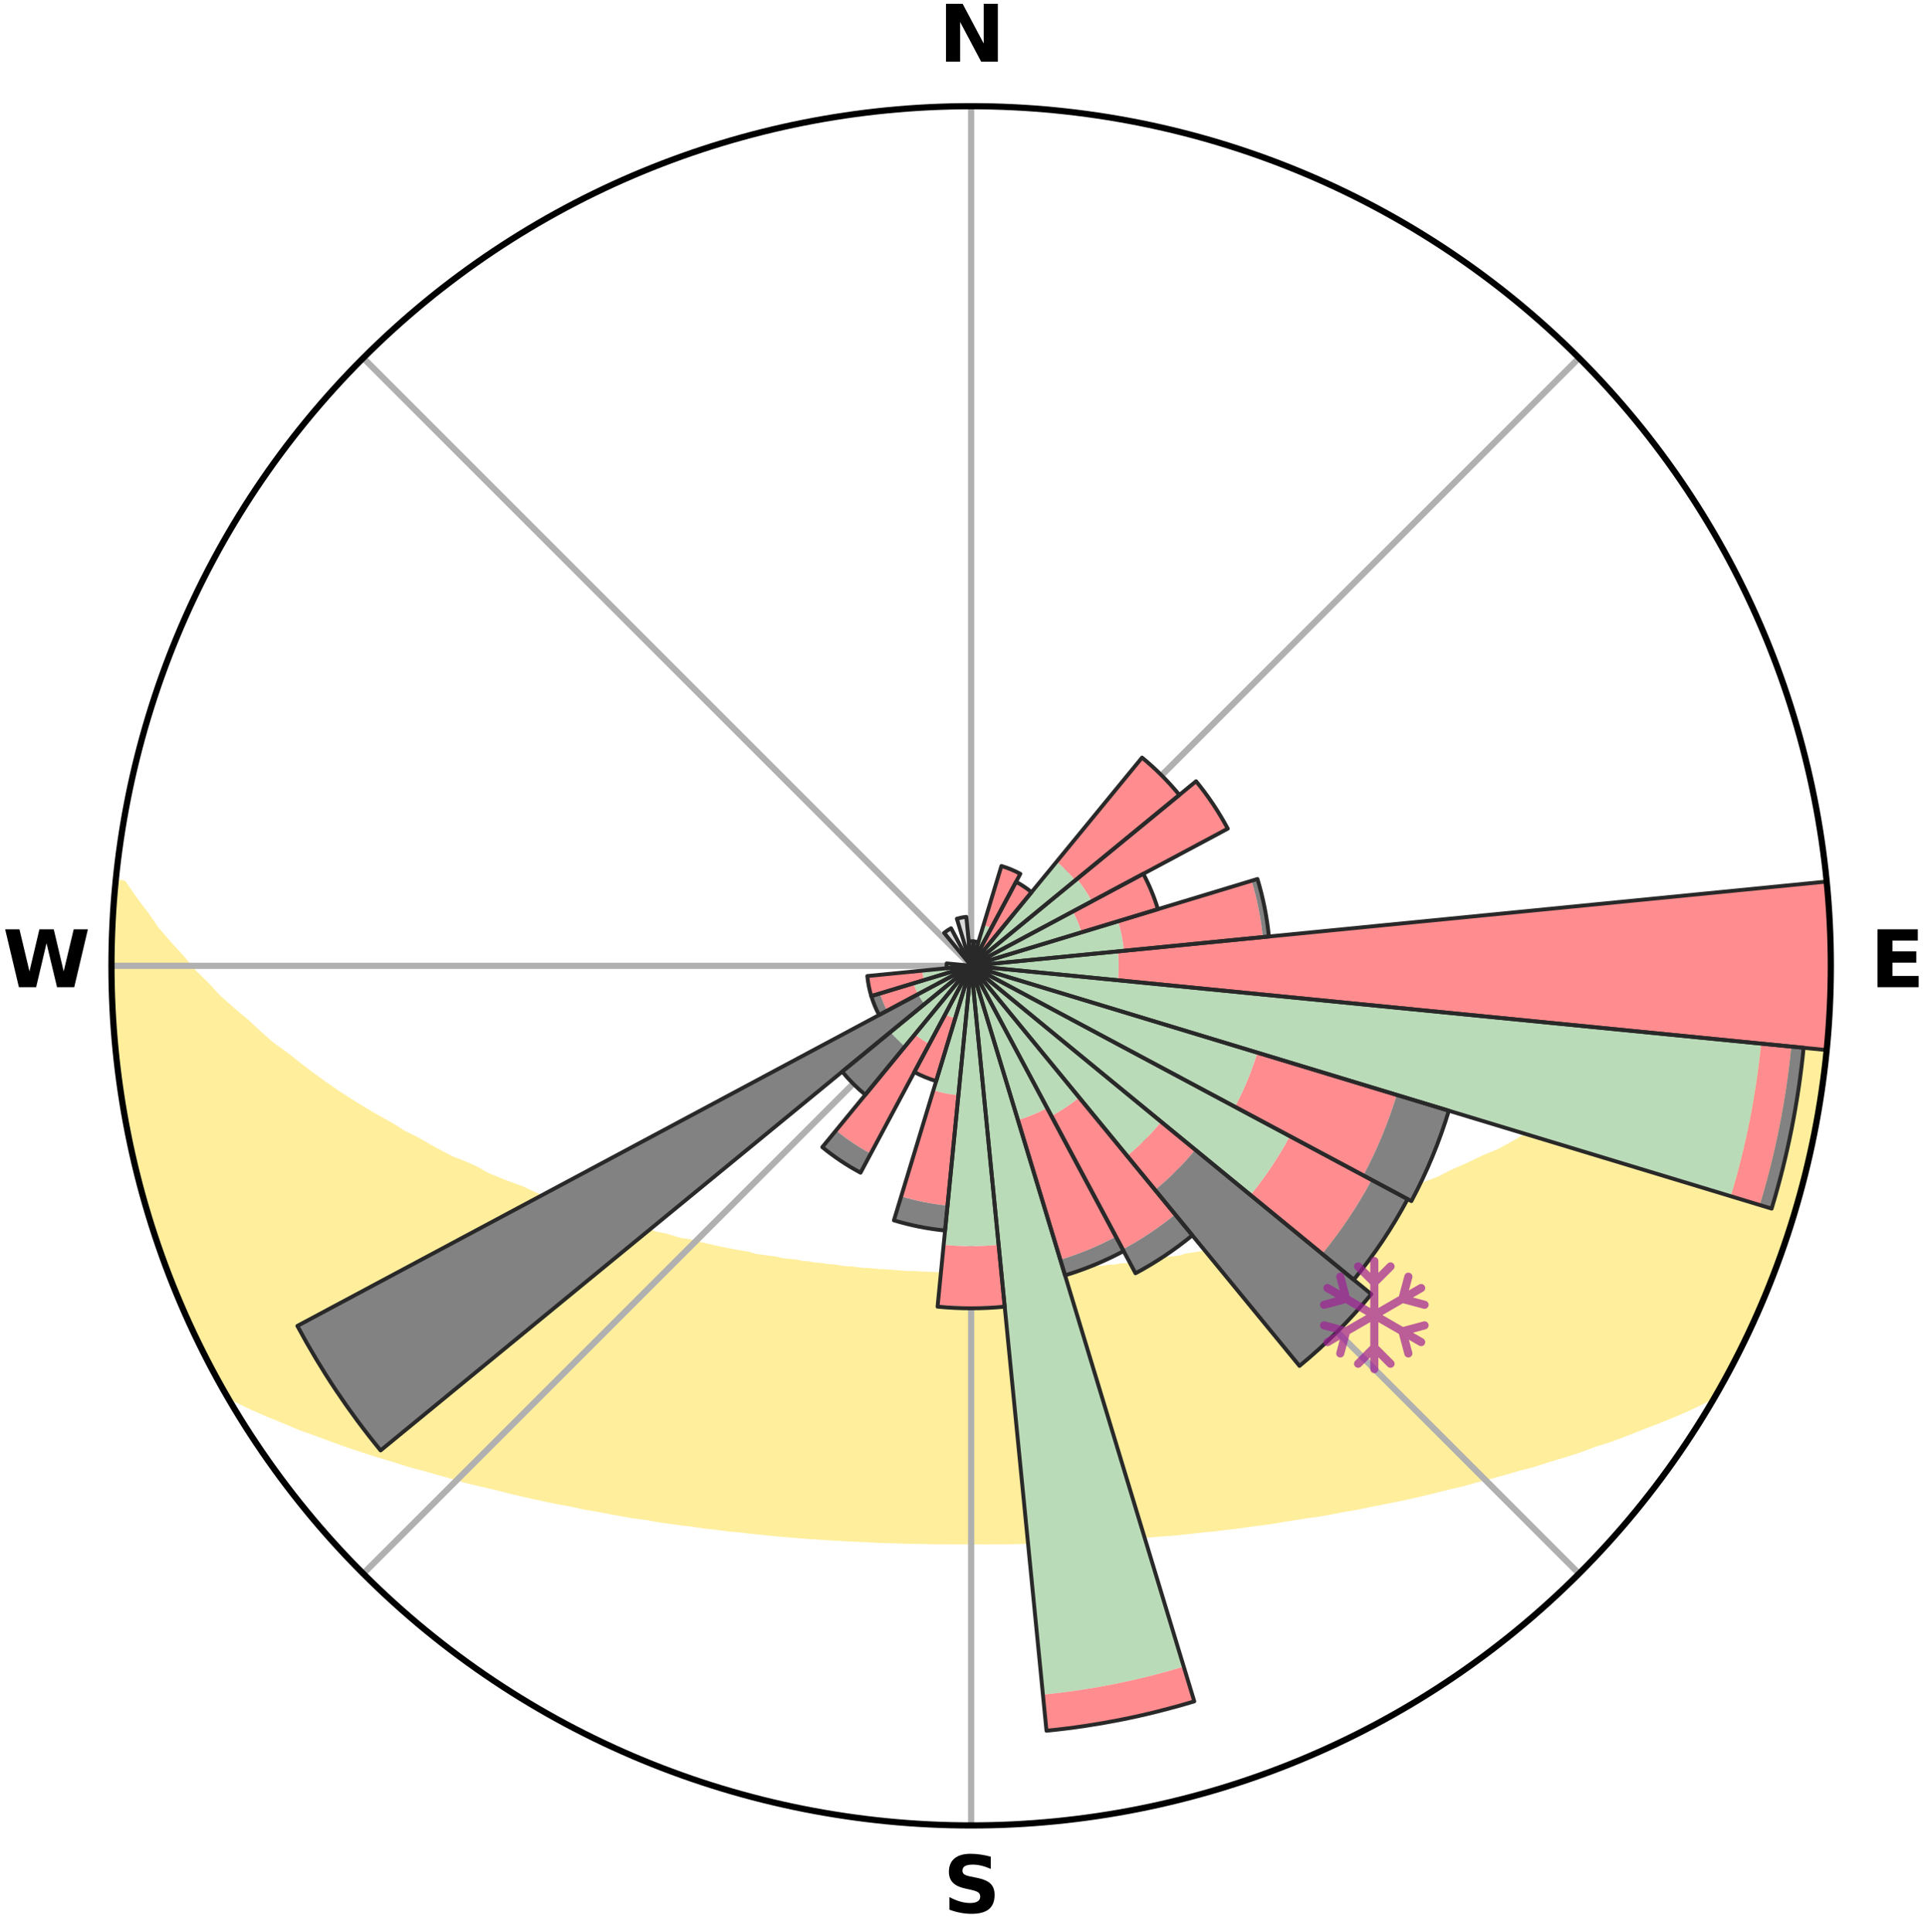 <?xml version="1.0" encoding="utf-8" standalone="no"?>
<!DOCTYPE svg PUBLIC "-//W3C//DTD SVG 1.1//EN"
  "http://www.w3.org/Graphics/SVG/1.1/DTD/svg11.dtd">
<svg xmlns:xlink="http://www.w3.org/1999/xlink" width="248.41pt" height="249.158pt" viewBox="0 0 248.41 249.158" xmlns="http://www.w3.org/2000/svg" version="1.1">
 <title>Ski Rose for 焼額山スキー場, Yakebitaiyama Ski Resort</title>
 <defs>
  <style type="text/css">*{stroke-linejoin: round; stroke-linecap: butt}</style>
 </defs>
 <g id="figure_1">
  <g id="patch_1">
   <path d="M 0 249.158 
L 248.41 249.158 
L 248.41 0 
L 0 0 
z
" style="fill: #ffffff"/>
  </g>
  <g id="axes_1">
   <g id="patch_2">
    <path d="M 236.135 124.579 
C 236.135 110.018 233.267 95.599 227.695 82.147 
C 222.122 68.695 213.955 56.471 203.659 46.175 
C 193.363 35.879 181.139 27.711 167.687 22.139 
C 154.235 16.567 139.815 13.699 125.255 13.699 
C 110.694 13.699 96.275 16.567 82.823 22.139 
C 69.371 27.711 57.147 35.879 46.851 46.175 
C 36.555 56.471 28.387 68.695 22.815 82.147 
C 17.243 95.599 14.375 110.018 14.375 124.579 
C 14.375 139.14 17.243 153.559 22.815 167.011 
C 28.387 180.463 36.555 192.687 46.851 202.983 
C 57.147 213.279 69.371 221.447 82.823 227.019 
C 96.275 232.591 110.694 235.459 125.255 235.459 
C 139.815 235.459 154.235 232.591 167.687 227.019 
C 181.139 221.447 193.363 213.279 203.659 202.983 
C 213.955 192.687 222.122 180.463 227.695 167.011 
C 233.267 153.559 236.135 139.14 236.135 124.579 
M 125.255 124.579 
C 125.255 124.579 125.255 124.579 125.255 124.579 
C 125.255 124.579 125.255 124.579 125.255 124.579 
C 125.255 124.579 125.255 124.579 125.255 124.579 
C 125.255 124.579 125.255 124.579 125.255 124.579 
C 125.255 124.579 125.255 124.579 125.255 124.579 
C 125.255 124.579 125.255 124.579 125.255 124.579 
C 125.255 124.579 125.255 124.579 125.255 124.579 
C 125.255 124.579 125.255 124.579 125.255 124.579 
C 125.255 124.579 125.255 124.579 125.255 124.579 
C 125.255 124.579 125.255 124.579 125.255 124.579 
C 125.255 124.579 125.255 124.579 125.255 124.579 
C 125.255 124.579 125.255 124.579 125.255 124.579 
C 125.255 124.579 125.255 124.579 125.255 124.579 
C 125.255 124.579 125.255 124.579 125.255 124.579 
C 125.255 124.579 125.255 124.579 125.255 124.579 
C 125.255 124.579 125.255 124.579 125.255 124.579 
z
" style="fill: #ffffff"/>
   </g>
   <g id="PolyCollection_1">
    <defs>
     <path id="m285a56de25" d="M 235.598 -135.204 
L 234.314 -135.08 
L 232.893 -133.05 
L 231.615 -131.084 
L 230.038 -129.154 
L 228.408 -127.28 
L 226.735 -125.465 
L 225.268 -123.706 
L 223.524 -122.006 
L 221.75 -120.366 
L 220.193 -118.772 
L 218.366 -117.251 
L 216.761 -115.768 
L 214.891 -114.366 
L 213.247 -112.995 
L 211.585 -111.677 
L 209.907 -110.413 
L 207.978 -109.247 
L 206.277 -108.095 
L 204.801 -106.944 
L 203.081 -105.895 
L 201.355 -104.898 
L 199.625 -103.954 
L 198.119 -102.996 
L 196.384 -102.152 
L 194.871 -101.286 
L 193.356 -100.463 
L 191.625 -99.764 
L 190.113 -99.031 
L 188.603 -98.339 
L 187.097 -97.689 
L 185.8 -96.987 
L 184.303 -96.415 
L 182.813 -95.882 
L 181.526 -95.286 
L 180.052 -94.827 
L 179.314 -93.994 
L 178.038 -93.487 
L 176.769 -93.011 
L 175.506 -92.566 
L 174.251 -92.149 
L 173.005 -91.761 
L 171.769 -91.401 
L 170.544 -91.067 
L 169.485 -90.64 
L 168.279 -90.356 
L 167.086 -90.096 
L 166.048 -89.738 
L 164.878 -89.523 
L 163.857 -89.207 
L 162.843 -88.91 
L 161.71 -88.754 
L 160.715 -88.495 
L 159.728 -88.252 
L 158.749 -88.026 
L 157.779 -87.817 
L 156.819 -87.622 
L 155.868 -87.442 
L 154.927 -87.276 
L 153.996 -87.123 
L 153.075 -86.983 
L 152.247 -86.738 
L 151.343 -86.621 
L 150.449 -86.514 
L 149.567 -86.417 
L 148.761 -86.22 
L 147.896 -86.142 
L 147.101 -85.966 
L 146.254 -85.904 
L 145.469 -85.747 
L 144.639 -85.7 
L 143.865 -85.561 
L 143.053 -85.525 
L 142.289 -85.403 
L 141.494 -85.375 
L 140.74 -85.268 
L 139.99 -85.168 
L 139.217 -85.152 
L 138.476 -85.065 
L 137.739 -84.984 
L 137.005 -84.91 
L 136.257 -84.906 
L 135.532 -84.842 
L 134.809 -84.783 
L 134.089 -84.731 
L 133.362 -84.731 
L 132.649 -84.686 
L 131.937 -84.646 
L 131.228 -84.611 
L 130.521 -84.581 
L 129.812 -84.582 
L 129.108 -84.557 
L 128.406 -84.537 
L 127.705 -84.521 
L 127.004 -84.509 
L 126.304 -84.502 
L 125.605 -84.5 
L 124.905 -84.5 
L 124.205 -84.505 
L 123.506 -84.515 
L 122.805 -84.529 
L 122.104 -84.547 
L 121.402 -84.569 
L 120.696 -84.57 
L 119.991 -84.598 
L 119.284 -84.63 
L 118.576 -84.667 
L 117.865 -84.71 
L 117.143 -84.71 
L 116.427 -84.759 
L 115.708 -84.814 
L 114.986 -84.874 
L 114.262 -84.94 
L 113.515 -84.947 
L 112.783 -85.023 
L 112.047 -85.105 
L 111.281 -85.118 
L 110.536 -85.212 
L 109.788 -85.314 
L 109 -85.337 
L 108.242 -85.452 
L 107.48 -85.576 
L 106.67 -85.614 
L 105.897 -85.754 
L 105.07 -85.803 
L 104.287 -85.961 
L 103.442 -86.024 
L 102.649 -86.201 
L 101.786 -86.281 
L 100.912 -86.369 
L 100.102 -86.577 
L 99.211 -86.685 
L 98.309 -86.803 
L 97.397 -86.931 
L 96.565 -87.19 
L 95.636 -87.344 
L 94.698 -87.51 
L 93.749 -87.691 
L 92.791 -87.886 
L 91.824 -88.096 
L 90.848 -88.322 
L 89.863 -88.564 
L 88.87 -88.824 
L 87.741 -88.98 
L 86.729 -89.277 
L 85.71 -89.593 
L 84.543 -89.808 
L 83.508 -90.166 
L 82.318 -90.425 
L 81.115 -90.709 
L 80.058 -91.135 
L 78.835 -91.468 
L 77.602 -91.828 
L 76.359 -92.215 
L 75.107 -92.631 
L 73.846 -93.076 
L 72.579 -93.551 
L 71.306 -94.056 
L 69.838 -94.49 
L 68.552 -95.061 
L 67.262 -95.665 
L 65.771 -96.207 
L 64.272 -96.788 
L 62.767 -97.409 
L 61.467 -98.157 
L 59.956 -98.857 
L 58.228 -99.519 
L 56.712 -100.307 
L 55.197 -101.138 
L 53.684 -102.013 
L 51.95 -102.865 
L 50.443 -103.832 
L 48.714 -104.784 
L 46.989 -105.789 
L 45.269 -106.847 
L 43.558 -107.958 
L 41.857 -109.122 
L 40.167 -110.34 
L 38.491 -111.612 
L 36.83 -112.938 
L 34.945 -114.29 
L 33.32 -115.727 
L 31.717 -117.217 
L 29.893 -118.746 
L 28.094 -120.337 
L 26.567 -121.995 
L 24.826 -123.703 
L 23.363 -125.468 
L 21.695 -127.291 
L 20.071 -129.171 
L 18.739 -131.094 
L 17.237 -133.08 
L 15.837 -135.115 
L 14.988 -135.197 
L 14.988 -135.197 
L 14.874 -133.266 
L 14.583 -131.348 
L 14.534 -129.413 
L 14.518 -127.479 
L 14.535 -125.545 
L 14.396 -123.612 
L 14.453 -121.678 
L 14.564 -119.746 
L 14.707 -117.818 
L 14.879 -115.892 
L 14.889 -113.952 
L 15.106 -112.029 
L 15.367 -110.112 
L 15.657 -108.2 
L 15.982 -106.293 
L 16.328 -104.391 
L 16.702 -102.494 
L 17.103 -100.602 
L 17.533 -98.717 
L 17.985 -96.837 
L 18.471 -94.965 
L 18.985 -93.101 
L 19.518 -91.24 
L 20.278 -89.454 
L 20.863 -87.612 
L 21.493 -85.784 
L 22.138 -83.96 
L 22.816 -82.148 
L 23.706 -80.424 
L 24.446 -78.638 
L 25.241 -76.875 
L 26.082 -75.133 
L 26.913 -73.386 
L 27.819 -71.676 
L 28.76 -69.985 
L 30.514 -68.772 
L 32.569 -67.781 
L 34.66 -66.864 
L 36.763 -66.007 
L 38.787 -65.151 
L 40.892 -64.403 
L 42.908 -63.645 
L 44.915 -62.932 
L 46.913 -62.263 
L 48.898 -61.635 
L 50.869 -61.048 
L 52.755 -60.437 
L 54.698 -59.925 
L 56.559 -59.39 
L 58.404 -58.885 
L 60.174 -58.353 
L 61.994 -57.916 
L 63.793 -57.505 
L 65.523 -57.064 
L 67.239 -56.651 
L 68.941 -56.265 
L 70.629 -55.905 
L 72.302 -55.569 
L 73.959 -55.257 
L 75.56 -54.91 
L 77.188 -54.642 
L 78.761 -54.334 
L 80.323 -54.051 
L 81.871 -53.783 
L 83.439 -53.59 
L 84.93 -53.306 
L 86.442 -53.094 
L 87.938 -52.894 
L 89.424 -52.713 
L 90.872 -52.495 
L 92.332 -52.337 
L 93.761 -52.147 
L 95.199 -52.018 
L 96.608 -51.854 
L 98.008 -51.703 
L 99.399 -51.563 
L 100.781 -51.435 
L 102.155 -51.317 
L 103.522 -51.209 
L 104.88 -51.111 
L 106.232 -51.021 
L 107.576 -50.94 
L 108.913 -50.866 
L 110.244 -50.8 
L 111.57 -50.741 
L 112.886 -50.665 
L 114.202 -50.621 
L 115.513 -50.582 
L 116.819 -50.536 
L 118.123 -50.511 
L 119.424 -50.49 
L 120.722 -50.463 
L 122.018 -50.454 
L 123.314 -50.448 
L 124.608 -50.45 
L 125.902 -50.45 
L 127.196 -50.447 
L 128.491 -50.454 
L 129.788 -50.462 
L 131.086 -50.488 
L 132.387 -50.509 
L 133.691 -50.534 
L 134.997 -50.58 
L 136.308 -50.618 
L 137.624 -50.663 
L 138.94 -50.738 
L 140.266 -50.797 
L 141.597 -50.863 
L 142.935 -50.936 
L 144.279 -51.017 
L 145.622 -51.137 
L 146.98 -51.237 
L 148.345 -51.347 
L 149.718 -51.466 
L 151.113 -51.558 
L 152.504 -51.697 
L 153.904 -51.849 
L 155.313 -52.012 
L 156.751 -52.142 
L 158.18 -52.331 
L 159.64 -52.488 
L 161.089 -52.706 
L 162.575 -52.888 
L 164.072 -53.087 
L 165.552 -53.354 
L 167.074 -53.583 
L 168.608 -53.833 
L 170.191 -54.043 
L 171.754 -54.327 
L 173.327 -54.634 
L 174.955 -54.902 
L 176.556 -55.25 
L 178.214 -55.562 
L 179.887 -55.898 
L 181.575 -56.258 
L 183.277 -56.644 
L 184.993 -57.057 
L 186.723 -57.498 
L 188.524 -57.907 
L 190.281 -58.408 
L 192.113 -58.877 
L 193.959 -59.381 
L 195.82 -59.918 
L 197.763 -60.429 
L 199.65 -61.04 
L 201.622 -61.627 
L 203.607 -62.255 
L 205.528 -62.983 
L 207.613 -63.637 
L 209.629 -64.396 
L 211.65 -65.201 
L 213.757 -66.001 
L 215.86 -66.857 
L 217.951 -67.775 
L 220.007 -68.766 
L 221.758 -69.98 
L 222.697 -71.672 
L 223.577 -73.396 
L 224.448 -75.123 
L 225.304 -76.858 
L 226.083 -78.629 
L 226.921 -80.373 
L 227.682 -82.152 
L 228.402 -83.948 
L 228.993 -85.793 
L 229.686 -87.598 
L 230.329 -89.422 
L 230.922 -91.262 
L 231.467 -93.118 
L 231.938 -94.993 
L 232.574 -96.824 
L 232.967 -98.72 
L 233.463 -100.59 
L 233.9 -102.475 
L 234.207 -104.386 
L 234.545 -106.29 
L 234.905 -108.192 
L 235.097 -110.118 
L 235.378 -112.032 
L 235.619 -113.952 
L 235.728 -115.885 
L 235.886 -117.813 
L 236.006 -119.744 
L 236.089 -121.677 
L 236.024 -123.612 
L 236.036 -125.546 
L 236.012 -127.479 
L 235.954 -129.412 
L 235.862 -131.344 
L 235.738 -133.274 
L 235.598 -135.204 
z
" style="stroke: #ffee9c"/>
    </defs>
    <g clip-path="url(#p7a15f33edb)">
     <use xlink:href="#m285a56de25" x="0" y="249.158" style="fill: #ffee9c; stroke: #ffee9c"/>
    </g>
   </g>
   <g id="matplotlib.axis_1">
    <g id="xtick_1">
     <g id="line2d_1">
      <path d="M 125.255 124.579 
L 125.255 13.699 
" clip-path="url(#p7a15f33edb)" style="fill: none; stroke: #b0b0b0; stroke-width: 0.8; stroke-linecap: square"/>
     </g>
     <g id="text_1">
      <!-- N -->
      <g transform="translate(121.07 7.958) scale(0.1 -0.1)">
       <defs>
        <path id="DejaVuSans-Bold-4e" d="M 588 4666 
L 1931 4666 
L 3628 1466 
L 3628 4666 
L 4769 4666 
L 4769 0 
L 3425 0 
L 1728 3200 
L 1728 0 
L 588 0 
L 588 4666 
z
" transform="scale(0.016)"/>
       </defs>
       <use xlink:href="#DejaVuSans-Bold-4e"/>
      </g>
     </g>
    </g>
    <g id="xtick_2">
     <g id="line2d_2">
      <path d="M 125.255 124.579 
L 203.659 46.175 
" clip-path="url(#p7a15f33edb)" style="fill: none; stroke: #b0b0b0; stroke-width: 0.8; stroke-linecap: square"/>
     </g>
    </g>
    <g id="xtick_3">
     <g id="line2d_3">
      <path d="M 125.255 124.579 
L 236.135 124.579 
" clip-path="url(#p7a15f33edb)" style="fill: none; stroke: #b0b0b0; stroke-width: 0.8; stroke-linecap: square"/>
     </g>
     <g id="text_2">
      <!-- E -->
      <g transform="translate(241.219 127.338) scale(0.1 -0.1)">
       <defs>
        <path id="DejaVuSans-Bold-45" d="M 588 4666 
L 3834 4666 
L 3834 3756 
L 1791 3756 
L 1791 2888 
L 3713 2888 
L 3713 1978 
L 1791 1978 
L 1791 909 
L 3903 909 
L 3903 0 
L 588 0 
L 588 4666 
z
" transform="scale(0.016)"/>
       </defs>
       <use xlink:href="#DejaVuSans-Bold-45"/>
      </g>
     </g>
    </g>
    <g id="xtick_4">
     <g id="line2d_4">
      <path d="M 125.255 124.579 
L 203.659 202.983 
" clip-path="url(#p7a15f33edb)" style="fill: none; stroke: #b0b0b0; stroke-width: 0.8; stroke-linecap: square"/>
     </g>
    </g>
    <g id="xtick_5">
     <g id="line2d_5">
      <path d="M 125.255 124.579 
L 125.255 235.459 
" clip-path="url(#p7a15f33edb)" style="fill: none; stroke: #b0b0b0; stroke-width: 0.8; stroke-linecap: square"/>
     </g>
     <g id="text_3">
      <!-- S -->
      <g transform="translate(121.654 246.718) scale(0.1 -0.1)">
       <defs>
        <path id="DejaVuSans-Bold-53" d="M 3834 4519 
L 3834 3531 
Q 3450 3703 3084 3790 
Q 2719 3878 2394 3878 
Q 1963 3878 1756 3759 
Q 1550 3641 1550 3391 
Q 1550 3203 1689 3098 
Q 1828 2994 2194 2919 
L 2706 2816 
Q 3484 2659 3812 2340 
Q 4141 2022 4141 1434 
Q 4141 663 3683 286 
Q 3225 -91 2284 -91 
Q 1841 -91 1394 -6 
Q 947 78 500 244 
L 500 1259 
Q 947 1022 1364 901 
Q 1781 781 2169 781 
Q 2563 781 2772 912 
Q 2981 1044 2981 1288 
Q 2981 1506 2839 1625 
Q 2697 1744 2272 1838 
L 1806 1941 
Q 1106 2091 782 2419 
Q 459 2747 459 3303 
Q 459 4000 909 4375 
Q 1359 4750 2203 4750 
Q 2588 4750 2994 4692 
Q 3400 4634 3834 4519 
z
" transform="scale(0.016)"/>
       </defs>
       <use xlink:href="#DejaVuSans-Bold-53"/>
      </g>
     </g>
    </g>
    <g id="xtick_6">
     <g id="line2d_6">
      <path d="M 125.255 124.579 
L 46.851 202.983 
" clip-path="url(#p7a15f33edb)" style="fill: none; stroke: #b0b0b0; stroke-width: 0.8; stroke-linecap: square"/>
     </g>
    </g>
    <g id="xtick_7">
     <g id="line2d_7">
      <path d="M 125.255 124.579 
L 14.375 124.579 
" clip-path="url(#p7a15f33edb)" style="fill: none; stroke: #b0b0b0; stroke-width: 0.8; stroke-linecap: square"/>
     </g>
     <g id="text_4">
      <!-- W -->
      <g transform="translate(0.36 127.338) scale(0.1 -0.1)">
       <defs>
        <path id="DejaVuSans-Bold-57" d="M 191 4666 
L 1344 4666 
L 2150 1275 
L 2950 4666 
L 4109 4666 
L 4909 1275 
L 5716 4666 
L 6859 4666 
L 5759 0 
L 4372 0 
L 3525 3547 
L 2688 0 
L 1300 0 
L 191 4666 
z
" transform="scale(0.016)"/>
       </defs>
       <use xlink:href="#DejaVuSans-Bold-57"/>
      </g>
     </g>
    </g>
    <g id="xtick_8">
     <g id="line2d_8">
      <path d="M 125.255 124.579 
L 46.851 46.175 
" clip-path="url(#p7a15f33edb)" style="fill: none; stroke: #b0b0b0; stroke-width: 0.8; stroke-linecap: square"/>
     </g>
    </g>
   </g>
   <g id="matplotlib.axis_2"/>
   <g id="patch_3">
    <path d="M 125.255 124.579 
C 125.255 124.579 125.255 124.579 125.255 124.579 
C 125.255 124.579 125.255 124.579 125.255 124.579 
L 125.566 121.422 
C 125.462 121.412 125.359 121.407 125.255 121.407 
C 125.151 121.407 125.047 121.412 124.944 121.422 
z
" clip-path="url(#p7a15f33edb)" style="fill: #d9d9d9"/>
   </g>
   <g id="patch_4">
    <path d="M 125.255 124.579 
C 125.255 124.579 125.255 124.579 125.255 124.579 
C 125.255 124.579 125.255 124.579 125.255 124.579 
L 125.255 124.579 
C 125.255 124.579 125.255 124.579 125.255 124.579 
C 125.255 124.579 125.255 124.579 125.255 124.579 
z
" clip-path="url(#p7a15f33edb)" style="fill: #d9d9d9"/>
   </g>
   <g id="patch_5">
    <path d="M 125.255 124.579 
C 125.255 124.579 125.255 124.579 125.255 124.579 
C 125.255 124.579 125.255 124.579 125.255 124.579 
L 125.255 124.579 
C 125.255 124.579 125.255 124.579 125.255 124.579 
C 125.255 124.579 125.255 124.579 125.255 124.579 
z
" clip-path="url(#p7a15f33edb)" style="fill: #d9d9d9"/>
   </g>
   <g id="patch_6">
    <path d="M 125.255 124.579 
C 125.255 124.579 125.255 124.579 125.255 124.579 
C 125.255 124.579 125.255 124.579 125.255 124.579 
L 125.255 124.579 
C 125.255 124.579 125.255 124.579 125.255 124.579 
C 125.255 124.579 125.255 124.579 125.255 124.579 
z
" clip-path="url(#p7a15f33edb)" style="fill: #d9d9d9"/>
   </g>
   <g id="patch_7">
    <path d="M 125.255 124.579 
C 125.255 124.579 125.255 124.579 125.255 124.579 
C 125.255 124.579 125.255 124.579 125.255 124.579 
L 125.255 124.579 
C 125.255 124.579 125.255 124.579 125.255 124.579 
C 125.255 124.579 125.255 124.579 125.255 124.579 
z
" clip-path="url(#p7a15f33edb)" style="fill: #d9d9d9"/>
   </g>
   <g id="patch_8">
    <path d="M 125.255 124.579 
C 125.255 124.579 125.255 124.579 125.255 124.579 
C 125.255 124.579 125.255 124.579 125.255 124.579 
L 125.255 124.579 
C 125.255 124.579 125.255 124.579 125.255 124.579 
C 125.255 124.579 125.255 124.579 125.255 124.579 
z
" clip-path="url(#p7a15f33edb)" style="fill: #d9d9d9"/>
   </g>
   <g id="patch_9">
    <path d="M 125.255 124.579 
C 125.255 124.579 125.255 124.579 125.255 124.579 
C 125.255 124.579 125.255 124.579 125.255 124.579 
L 125.255 124.579 
C 125.255 124.579 125.255 124.579 125.255 124.579 
C 125.255 124.579 125.255 124.579 125.255 124.579 
z
" clip-path="url(#p7a15f33edb)" style="fill: #d9d9d9"/>
   </g>
   <g id="patch_10">
    <path d="M 125.255 124.579 
C 125.255 124.579 125.255 124.579 125.255 124.579 
C 125.255 124.579 125.255 124.579 125.255 124.579 
L 125.255 124.579 
C 125.255 124.579 125.255 124.579 125.255 124.579 
C 125.255 124.579 125.255 124.579 125.255 124.579 
z
" clip-path="url(#p7a15f33edb)" style="fill: #d9d9d9"/>
   </g>
   <g id="patch_11">
    <path d="M 125.255 124.579 
C 125.255 124.579 125.255 124.579 125.255 124.579 
C 125.255 124.579 125.255 124.579 125.255 124.579 
L 125.255 124.579 
C 125.255 124.579 125.255 124.579 125.255 124.579 
C 125.255 124.579 125.255 124.579 125.255 124.579 
z
" clip-path="url(#p7a15f33edb)" style="fill: #d9d9d9"/>
   </g>
   <g id="patch_12">
    <path d="M 125.255 124.579 
C 125.255 124.579 125.255 124.579 125.255 124.579 
C 125.255 124.579 125.255 124.579 125.255 124.579 
L 125.255 124.579 
C 125.255 124.579 125.255 124.579 125.255 124.579 
C 125.255 124.579 125.255 124.579 125.255 124.579 
z
" clip-path="url(#p7a15f33edb)" style="fill: #d9d9d9"/>
   </g>
   <g id="patch_13">
    <path d="M 125.255 124.579 
C 125.255 124.579 125.255 124.579 125.255 124.579 
C 125.255 124.579 125.255 124.579 125.255 124.579 
L 125.255 124.579 
C 125.255 124.579 125.255 124.579 125.255 124.579 
C 125.255 124.579 125.255 124.579 125.255 124.579 
z
" clip-path="url(#p7a15f33edb)" style="fill: #d9d9d9"/>
   </g>
   <g id="patch_14">
    <path d="M 125.255 124.579 
C 125.255 124.579 125.255 124.579 125.255 124.579 
C 125.255 124.579 125.255 124.579 125.255 124.579 
L 125.255 124.579 
C 125.255 124.579 125.255 124.579 125.255 124.579 
C 125.255 124.579 125.255 124.579 125.255 124.579 
z
" clip-path="url(#p7a15f33edb)" style="fill: #d9d9d9"/>
   </g>
   <g id="patch_15">
    <path d="M 125.255 124.579 
C 125.255 124.579 125.255 124.579 125.255 124.579 
C 125.255 124.579 125.255 124.579 125.255 124.579 
L 125.255 124.579 
C 125.255 124.579 125.255 124.579 125.255 124.579 
C 125.255 124.579 125.255 124.579 125.255 124.579 
z
" clip-path="url(#p7a15f33edb)" style="fill: #d9d9d9"/>
   </g>
   <g id="patch_16">
    <path d="M 125.255 124.579 
C 125.255 124.579 125.255 124.579 125.255 124.579 
C 125.255 124.579 125.255 124.579 125.255 124.579 
L 125.255 124.579 
C 125.255 124.579 125.255 124.579 125.255 124.579 
C 125.255 124.579 125.255 124.579 125.255 124.579 
z
" clip-path="url(#p7a15f33edb)" style="fill: #d9d9d9"/>
   </g>
   <g id="patch_17">
    <path d="M 125.255 124.579 
C 125.255 124.579 125.255 124.579 125.255 124.579 
C 125.255 124.579 125.255 124.579 125.255 124.579 
L 125.255 124.579 
C 125.255 124.579 125.255 124.579 125.255 124.579 
C 125.255 124.579 125.255 124.579 125.255 124.579 
z
" clip-path="url(#p7a15f33edb)" style="fill: #d9d9d9"/>
   </g>
   <g id="patch_18">
    <path d="M 125.255 124.579 
C 125.255 124.579 125.255 124.579 125.255 124.579 
C 125.255 124.579 125.255 124.579 125.255 124.579 
L 125.255 124.579 
C 125.255 124.579 125.255 124.579 125.255 124.579 
C 125.255 124.579 125.255 124.579 125.255 124.579 
z
" clip-path="url(#p7a15f33edb)" style="fill: #d9d9d9"/>
   </g>
   <g id="patch_19">
    <path d="M 125.255 124.579 
C 125.255 124.579 125.255 124.579 125.255 124.579 
C 125.255 124.579 125.255 124.579 125.255 124.579 
L 125.255 124.579 
C 125.255 124.579 125.255 124.579 125.255 124.579 
C 125.255 124.579 125.255 124.579 125.255 124.579 
z
" clip-path="url(#p7a15f33edb)" style="fill: #d9d9d9"/>
   </g>
   <g id="patch_20">
    <path d="M 125.255 124.579 
C 125.255 124.579 125.255 124.579 125.255 124.579 
C 125.255 124.579 125.255 124.579 125.255 124.579 
L 125.255 124.579 
C 125.255 124.579 125.255 124.579 125.255 124.579 
C 125.255 124.579 125.255 124.579 125.255 124.579 
z
" clip-path="url(#p7a15f33edb)" style="fill: #d9d9d9"/>
   </g>
   <g id="patch_21">
    <path d="M 125.255 124.579 
C 125.255 124.579 125.255 124.579 125.255 124.579 
C 125.255 124.579 125.255 124.579 125.255 124.579 
L 125.255 124.579 
C 125.255 124.579 125.255 124.579 125.255 124.579 
C 125.255 124.579 125.255 124.579 125.255 124.579 
z
" clip-path="url(#p7a15f33edb)" style="fill: #d9d9d9"/>
   </g>
   <g id="patch_22">
    <path d="M 125.255 124.579 
C 125.255 124.579 125.255 124.579 125.255 124.579 
C 125.255 124.579 125.255 124.579 125.255 124.579 
L 125.255 124.579 
C 125.255 124.579 125.255 124.579 125.255 124.579 
C 125.255 124.579 125.255 124.579 125.255 124.579 
z
" clip-path="url(#p7a15f33edb)" style="fill: #d9d9d9"/>
   </g>
   <g id="patch_23">
    <path d="M 125.255 124.579 
C 125.255 124.579 125.255 124.579 125.255 124.579 
C 125.255 124.579 125.255 124.579 125.255 124.579 
L 125.255 124.579 
C 125.255 124.579 125.255 124.579 125.255 124.579 
C 125.255 124.579 125.255 124.579 125.255 124.579 
z
" clip-path="url(#p7a15f33edb)" style="fill: #d9d9d9"/>
   </g>
   <g id="patch_24">
    <path d="M 125.255 124.579 
C 125.255 124.579 125.255 124.579 125.255 124.579 
C 125.255 124.579 125.255 124.579 125.255 124.579 
L 125.255 124.579 
C 125.255 124.579 125.255 124.579 125.255 124.579 
C 125.255 124.579 125.255 124.579 125.255 124.579 
z
" clip-path="url(#p7a15f33edb)" style="fill: #d9d9d9"/>
   </g>
   <g id="patch_25">
    <path d="M 125.255 124.579 
C 125.255 124.579 125.255 124.579 125.255 124.579 
C 125.255 124.579 125.255 124.579 125.255 124.579 
L 125.255 124.579 
C 125.255 124.579 125.255 124.579 125.255 124.579 
C 125.255 124.579 125.255 124.579 125.255 124.579 
z
" clip-path="url(#p7a15f33edb)" style="fill: #d9d9d9"/>
   </g>
   <g id="patch_26">
    <path d="M 125.255 124.579 
C 125.255 124.579 125.255 124.579 125.255 124.579 
C 125.255 124.579 125.255 124.579 125.255 124.579 
L 125.255 124.579 
C 125.255 124.579 125.255 124.579 125.255 124.579 
C 125.255 124.579 125.255 124.579 125.255 124.579 
z
" clip-path="url(#p7a15f33edb)" style="fill: #d9d9d9"/>
   </g>
   <g id="patch_27">
    <path d="M 125.255 124.579 
C 125.255 124.579 125.255 124.579 125.255 124.579 
C 125.255 124.579 125.255 124.579 125.255 124.579 
L 125.255 124.579 
C 125.255 124.579 125.255 124.579 125.255 124.579 
C 125.255 124.579 125.255 124.579 125.255 124.579 
z
" clip-path="url(#p7a15f33edb)" style="fill: #d9d9d9"/>
   </g>
   <g id="patch_28">
    <path d="M 125.255 124.579 
C 125.255 124.579 125.255 124.579 125.255 124.579 
C 125.255 124.579 125.255 124.579 125.255 124.579 
L 125.255 124.579 
C 125.255 124.579 125.255 124.579 125.255 124.579 
C 125.255 124.579 125.255 124.579 125.255 124.579 
z
" clip-path="url(#p7a15f33edb)" style="fill: #d9d9d9"/>
   </g>
   <g id="patch_29">
    <path d="M 125.255 124.579 
C 125.255 124.579 125.255 124.579 125.255 124.579 
C 125.255 124.579 125.255 124.579 125.255 124.579 
L 125.255 124.579 
C 125.255 124.579 125.255 124.579 125.255 124.579 
C 125.255 124.579 125.255 124.579 125.255 124.579 
z
" clip-path="url(#p7a15f33edb)" style="fill: #d9d9d9"/>
   </g>
   <g id="patch_30">
    <path d="M 125.255 124.579 
C 125.255 124.579 125.255 124.579 125.255 124.579 
C 125.255 124.579 125.255 124.579 125.255 124.579 
L 125.255 124.579 
C 125.255 124.579 125.255 124.579 125.255 124.579 
C 125.255 124.579 125.255 124.579 125.255 124.579 
z
" clip-path="url(#p7a15f33edb)" style="fill: #d9d9d9"/>
   </g>
   <g id="patch_31">
    <path d="M 125.255 124.579 
C 125.255 124.579 125.255 124.579 125.255 124.579 
C 125.255 124.579 125.255 124.579 125.255 124.579 
L 125.255 124.579 
C 125.255 124.579 125.255 124.579 125.255 124.579 
C 125.255 124.579 125.255 124.579 125.255 124.579 
z
" clip-path="url(#p7a15f33edb)" style="fill: #d9d9d9"/>
   </g>
   <g id="patch_32">
    <path d="M 125.255 124.579 
C 125.255 124.579 125.255 124.579 125.255 124.579 
C 125.255 124.579 125.255 124.579 125.255 124.579 
L 122.665 119.734 
C 122.506 119.819 122.352 119.911 122.203 120.011 
C 122.053 120.111 121.909 120.218 121.77 120.332 
z
" clip-path="url(#p7a15f33edb)" style="fill: #d9d9d9"/>
   </g>
   <g id="patch_33">
    <path d="M 125.255 124.579 
C 125.255 124.579 125.255 124.579 125.255 124.579 
C 125.255 124.579 125.255 124.579 125.255 124.579 
L 125.255 124.579 
C 125.255 124.579 125.255 124.579 125.255 124.579 
C 125.255 124.579 125.255 124.579 125.255 124.579 
z
" clip-path="url(#p7a15f33edb)" style="fill: #d9d9d9"/>
   </g>
   <g id="patch_34">
    <path d="M 125.255 124.579 
C 125.255 124.579 125.255 124.579 125.255 124.579 
C 125.255 124.579 125.255 124.579 125.255 124.579 
L 124.633 118.266 
C 124.426 118.286 124.221 118.317 124.017 118.357 
C 123.814 118.398 123.612 118.448 123.413 118.508 
z
" clip-path="url(#p7a15f33edb)" style="fill: #d9d9d9"/>
   </g>
   <g id="patch_35">
    <path d="M 124.944 121.422 
C 125.047 121.412 125.151 121.407 125.255 121.407 
C 125.359 121.407 125.462 121.412 125.566 121.422 
L 125.566 121.422 
C 125.462 121.412 125.359 121.407 125.255 121.407 
C 125.151 121.407 125.047 121.412 124.944 121.422 
z
" clip-path="url(#p7a15f33edb)" style="fill: #badbb8"/>
   </g>
   <g id="patch_36">
    <path d="M 125.255 124.579 
C 125.255 124.579 125.255 124.579 125.255 124.579 
C 125.255 124.579 125.255 124.579 125.255 124.579 
L 126.176 121.544 
C 126.076 121.514 125.975 121.488 125.874 121.468 
C 125.772 121.448 125.669 121.433 125.566 121.422 
z
" clip-path="url(#p7a15f33edb)" style="fill: #badbb8"/>
   </g>
   <g id="patch_37">
    <path d="M 125.255 124.579 
C 125.255 124.579 125.255 124.579 125.255 124.579 
C 125.255 124.579 125.255 124.579 125.255 124.579 
L 127.845 119.734 
C 127.686 119.649 127.523 119.572 127.357 119.503 
C 127.191 119.435 127.022 119.374 126.85 119.322 
z
" clip-path="url(#p7a15f33edb)" style="fill: #badbb8"/>
   </g>
   <g id="patch_38">
    <path d="M 125.255 124.579 
C 125.255 124.579 125.255 124.579 125.255 124.579 
C 125.255 124.579 125.255 124.579 125.255 124.579 
L 125.255 124.579 
C 125.255 124.579 125.255 124.579 125.255 124.579 
C 125.255 124.579 125.255 124.579 125.255 124.579 
z
" clip-path="url(#p7a15f33edb)" style="fill: #badbb8"/>
   </g>
   <g id="patch_39">
    <path d="M 125.255 124.579 
C 125.255 124.579 125.255 124.579 125.255 124.579 
C 125.255 124.579 125.255 124.579 125.255 124.579 
L 138.684 113.558 
C 138.324 113.118 137.942 112.696 137.54 112.294 
C 137.137 111.892 136.716 111.51 136.276 111.149 
z
" clip-path="url(#p7a15f33edb)" style="fill: #badbb8"/>
   </g>
   <g id="patch_40">
    <path d="M 125.255 124.579 
C 125.255 124.579 125.255 124.579 125.255 124.579 
C 125.255 124.579 125.255 124.579 125.255 124.579 
L 140.83 116.254 
C 140.557 115.744 140.26 115.248 139.939 114.768 
C 139.618 114.287 139.273 113.822 138.906 113.375 
z
" clip-path="url(#p7a15f33edb)" style="fill: #badbb8"/>
   </g>
   <g id="patch_41">
    <path d="M 125.255 124.579 
C 125.255 124.579 125.255 124.579 125.255 124.579 
C 125.255 124.579 125.255 124.579 125.255 124.579 
L 139.492 120.26 
C 139.35 119.794 139.186 119.336 139 118.886 
C 138.813 118.436 138.605 117.995 138.376 117.566 
z
" clip-path="url(#p7a15f33edb)" style="fill: #badbb8"/>
   </g>
   <g id="patch_42">
    <path d="M 125.255 124.579 
C 125.255 124.579 125.255 124.579 125.255 124.579 
C 125.255 124.579 125.255 124.579 125.255 124.579 
L 144.968 122.637 
C 144.904 121.992 144.809 121.351 144.683 120.715 
C 144.556 120.079 144.399 119.449 144.21 118.829 
z
" clip-path="url(#p7a15f33edb)" style="fill: #badbb8"/>
   </g>
   <g id="patch_43">
    <path d="M 125.255 124.579 
C 125.255 124.579 125.255 124.579 125.255 124.579 
C 125.255 124.579 125.255 124.579 125.255 124.579 
L 144.195 126.444 
C 144.256 125.825 144.286 125.202 144.286 124.579 
C 144.286 123.956 144.256 123.334 144.195 122.714 
z
" clip-path="url(#p7a15f33edb)" style="fill: #badbb8"/>
   </g>
   <g id="patch_44">
    <path d="M 125.255 124.579 
C 125.255 124.579 125.255 124.579 125.255 124.579 
C 125.255 124.579 125.255 124.579 125.255 124.579 
L 223.235 154.301 
C 224.207 151.094 225.022 147.841 225.676 144.554 
C 226.33 141.267 226.822 137.95 227.15 134.615 
z
" clip-path="url(#p7a15f33edb)" style="fill: #badbb8"/>
   </g>
   <g id="patch_45">
    <path d="M 125.255 124.579 
C 125.255 124.579 125.255 124.579 125.255 124.579 
C 125.255 124.579 125.255 124.579 125.255 124.579 
L 159.286 142.769 
C 159.882 141.655 160.422 140.513 160.905 139.346 
C 161.389 138.179 161.814 136.989 162.181 135.78 
z
" clip-path="url(#p7a15f33edb)" style="fill: #badbb8"/>
   </g>
   <g id="patch_46">
    <path d="M 125.255 124.579 
C 125.255 124.579 125.255 124.579 125.255 124.579 
C 125.255 124.579 125.255 124.579 125.255 124.579 
L 161.29 154.153 
C 162.258 152.973 163.168 151.747 164.015 150.478 
C 164.863 149.209 165.648 147.9 166.367 146.554 
z
" clip-path="url(#p7a15f33edb)" style="fill: #badbb8"/>
   </g>
   <g id="patch_47">
    <path d="M 125.255 124.579 
C 125.255 124.579 125.255 124.579 125.255 124.579 
C 125.255 124.579 125.255 124.579 125.255 124.579 
L 145.377 149.098 
C 146.18 148.439 146.949 147.742 147.683 147.008 
C 148.418 146.274 149.115 145.504 149.774 144.701 
z
" clip-path="url(#p7a15f33edb)" style="fill: #badbb8"/>
   </g>
   <g id="patch_48">
    <path d="M 125.255 124.579 
C 125.255 124.579 125.255 124.579 125.255 124.579 
C 125.255 124.579 125.255 124.579 125.255 124.579 
L 135.614 143.96 
C 136.248 143.621 136.866 143.251 137.464 142.851 
C 138.062 142.451 138.64 142.023 139.196 141.566 
z
" clip-path="url(#p7a15f33edb)" style="fill: #badbb8"/>
   </g>
   <g id="patch_49">
    <path d="M 125.255 124.579 
C 125.255 124.579 125.255 124.579 125.255 124.579 
C 125.255 124.579 125.255 124.579 125.255 124.579 
L 131.293 144.483 
C 131.944 144.285 132.585 144.056 133.214 143.795 
C 133.843 143.535 134.459 143.243 135.06 142.923 
z
" clip-path="url(#p7a15f33edb)" style="fill: #badbb8"/>
   </g>
   <g id="patch_50">
    <path d="M 125.255 124.579 
C 125.255 124.579 125.255 124.579 125.255 124.579 
C 125.255 124.579 125.255 124.579 125.255 124.579 
L 134.514 218.591 
C 137.591 218.288 140.652 217.834 143.684 217.231 
C 146.717 216.628 149.718 215.876 152.677 214.978 
z
" clip-path="url(#p7a15f33edb)" style="fill: #badbb8"/>
   </g>
   <g id="patch_51">
    <path d="M 125.255 124.579 
C 125.255 124.579 125.255 124.579 125.255 124.579 
C 125.255 124.579 125.255 124.579 125.255 124.579 
L 121.71 160.57 
C 122.888 160.686 124.071 160.744 125.255 160.744 
C 126.439 160.744 127.622 160.686 128.8 160.57 
z
" clip-path="url(#p7a15f33edb)" style="fill: #badbb8"/>
   </g>
   <g id="patch_52">
    <path d="M 125.255 124.579 
C 125.255 124.579 125.255 124.579 125.255 124.579 
C 125.255 124.579 125.255 124.579 125.255 124.579 
L 120.383 140.64 
C 120.908 140.8 121.442 140.933 121.98 141.041 
C 122.519 141.148 123.063 141.228 123.61 141.282 
z
" clip-path="url(#p7a15f33edb)" style="fill: #badbb8"/>
   </g>
   <g id="patch_53">
    <path d="M 125.255 124.579 
C 125.255 124.579 125.255 124.579 125.255 124.579 
C 125.255 124.579 125.255 124.579 125.255 124.579 
L 121.911 130.834 
C 122.116 130.944 122.326 131.043 122.541 131.132 
C 122.755 131.221 122.974 131.299 123.196 131.366 
z
" clip-path="url(#p7a15f33edb)" style="fill: #badbb8"/>
   </g>
   <g id="patch_54">
    <path d="M 125.255 124.579 
C 125.255 124.579 125.255 124.579 125.255 124.579 
C 125.255 124.579 125.255 124.579 125.255 124.579 
L 118 133.42 
C 118.289 133.657 118.59 133.88 118.901 134.088 
C 119.212 134.296 119.534 134.489 119.864 134.665 
z
" clip-path="url(#p7a15f33edb)" style="fill: #badbb8"/>
   </g>
   <g id="patch_55">
    <path d="M 125.255 124.579 
C 125.255 124.579 125.255 124.579 125.255 124.579 
C 125.255 124.579 125.255 124.579 125.255 124.579 
L 114.852 133.116 
C 115.132 133.457 115.428 133.783 115.739 134.095 
C 116.051 134.406 116.377 134.702 116.718 134.982 
z
" clip-path="url(#p7a15f33edb)" style="fill: #badbb8"/>
   </g>
   <g id="patch_56">
    <path d="M 125.255 124.579 
C 125.255 124.579 125.255 124.579 125.255 124.579 
C 125.255 124.579 125.255 124.579 125.255 124.579 
L 118.403 128.242 
C 118.523 128.466 118.653 128.684 118.795 128.896 
C 118.936 129.107 119.088 129.311 119.249 129.508 
z
" clip-path="url(#p7a15f33edb)" style="fill: #badbb8"/>
   </g>
   <g id="patch_57">
    <path d="M 125.255 124.579 
C 125.255 124.579 125.255 124.579 125.255 124.579 
C 125.255 124.579 125.255 124.579 125.255 124.579 
L 117.82 126.834 
C 117.894 127.078 117.979 127.317 118.077 127.552 
C 118.174 127.787 118.283 128.017 118.403 128.242 
z
" clip-path="url(#p7a15f33edb)" style="fill: #badbb8"/>
   </g>
   <g id="patch_58">
    <path d="M 125.255 124.579 
C 125.255 124.579 125.255 124.579 125.255 124.579 
C 125.255 124.579 125.255 124.579 125.255 124.579 
L 118.942 125.201 
C 118.962 125.408 118.992 125.613 119.033 125.817 
C 119.073 126.02 119.124 126.222 119.184 126.421 
z
" clip-path="url(#p7a15f33edb)" style="fill: #badbb8"/>
   </g>
   <g id="patch_59">
    <path d="M 125.255 124.579 
C 125.255 124.579 125.255 124.579 125.255 124.579 
C 125.255 124.579 125.255 124.579 125.255 124.579 
L 122.098 124.268 
C 122.088 124.371 122.083 124.475 122.083 124.579 
C 122.083 124.683 122.088 124.787 122.098 124.89 
z
" clip-path="url(#p7a15f33edb)" style="fill: #badbb8"/>
   </g>
   <g id="patch_60">
    <path d="M 125.255 124.579 
C 125.255 124.579 125.255 124.579 125.255 124.579 
C 125.255 124.579 125.255 124.579 125.255 124.579 
L 125.255 124.579 
C 125.255 124.579 125.255 124.579 125.255 124.579 
C 125.255 124.579 125.255 124.579 125.255 124.579 
z
" clip-path="url(#p7a15f33edb)" style="fill: #badbb8"/>
   </g>
   <g id="patch_61">
    <path d="M 125.255 124.579 
C 125.255 124.579 125.255 124.579 125.255 124.579 
C 125.255 124.579 125.255 124.579 125.255 124.579 
L 125.255 124.579 
C 125.255 124.579 125.255 124.579 125.255 124.579 
C 125.255 124.579 125.255 124.579 125.255 124.579 
z
" clip-path="url(#p7a15f33edb)" style="fill: #badbb8"/>
   </g>
   <g id="patch_62">
    <path d="M 125.255 124.579 
C 125.255 124.579 125.255 124.579 125.255 124.579 
C 125.255 124.579 125.255 124.579 125.255 124.579 
L 125.255 124.579 
C 125.255 124.579 125.255 124.579 125.255 124.579 
C 125.255 124.579 125.255 124.579 125.255 124.579 
z
" clip-path="url(#p7a15f33edb)" style="fill: #badbb8"/>
   </g>
   <g id="patch_63">
    <path d="M 125.255 124.579 
C 125.255 124.579 125.255 124.579 125.255 124.579 
C 125.255 124.579 125.255 124.579 125.255 124.579 
L 125.255 124.579 
C 125.255 124.579 125.255 124.579 125.255 124.579 
C 125.255 124.579 125.255 124.579 125.255 124.579 
z
" clip-path="url(#p7a15f33edb)" style="fill: #badbb8"/>
   </g>
   <g id="patch_64">
    <path d="M 121.77 120.332 
C 121.909 120.218 122.053 120.111 122.203 120.011 
C 122.352 119.911 122.506 119.819 122.665 119.734 
L 122.665 119.734 
C 122.506 119.819 122.352 119.911 122.203 120.011 
C 122.053 120.111 121.909 120.218 121.77 120.332 
z
" clip-path="url(#p7a15f33edb)" style="fill: #badbb8"/>
   </g>
   <g id="patch_65">
    <path d="M 125.255 124.579 
C 125.255 124.579 125.255 124.579 125.255 124.579 
C 125.255 124.579 125.255 124.579 125.255 124.579 
L 125.255 124.579 
C 125.255 124.579 125.255 124.579 125.255 124.579 
C 125.255 124.579 125.255 124.579 125.255 124.579 
z
" clip-path="url(#p7a15f33edb)" style="fill: #badbb8"/>
   </g>
   <g id="patch_66">
    <path d="M 123.413 118.508 
C 123.612 118.448 123.814 118.398 124.017 118.357 
C 124.221 118.317 124.426 118.286 124.633 118.266 
L 124.633 118.266 
C 124.426 118.286 124.221 118.317 124.017 118.357 
C 123.814 118.398 123.612 118.448 123.413 118.508 
z
" clip-path="url(#p7a15f33edb)" style="fill: #badbb8"/>
   </g>
   <g id="patch_67">
    <path d="M 124.944 121.422 
C 125.047 121.412 125.151 121.407 125.255 121.407 
C 125.359 121.407 125.462 121.412 125.566 121.422 
L 125.566 121.422 
C 125.462 121.412 125.359 121.407 125.255 121.407 
C 125.151 121.407 125.047 121.412 124.944 121.422 
z
" clip-path="url(#p7a15f33edb)" style="fill: #ff8c8e"/>
   </g>
   <g id="patch_68">
    <path d="M 125.566 121.422 
C 125.669 121.433 125.772 121.448 125.874 121.468 
C 125.975 121.488 126.076 121.514 126.176 121.544 
L 126.176 121.544 
C 126.076 121.514 125.975 121.488 125.874 121.468 
C 125.772 121.448 125.669 121.433 125.566 121.422 
z
" clip-path="url(#p7a15f33edb)" style="fill: #ff8c8e"/>
   </g>
   <g id="patch_69">
    <path d="M 126.85 119.322 
C 127.022 119.374 127.191 119.435 127.357 119.503 
C 127.523 119.572 127.686 119.649 127.845 119.734 
L 131.599 112.711 
C 131.21 112.503 130.812 112.315 130.405 112.146 
C 129.998 111.978 129.583 111.829 129.161 111.701 
z
" clip-path="url(#p7a15f33edb)" style="fill: #ff8c8e"/>
   </g>
   <g id="patch_70">
    <path d="M 125.255 124.579 
C 125.255 124.579 125.255 124.579 125.255 124.579 
C 125.255 124.579 125.255 124.579 125.255 124.579 
L 133.048 115.083 
C 132.737 114.828 132.414 114.588 132.08 114.365 
C 131.746 114.141 131.4 113.935 131.046 113.745 
z
" clip-path="url(#p7a15f33edb)" style="fill: #ff8c8e"/>
   </g>
   <g id="patch_71">
    <path d="M 136.276 111.149 
C 136.716 111.51 137.137 111.892 137.54 112.294 
C 137.942 112.696 138.324 113.118 138.684 113.558 
L 152.114 102.536 
C 151.393 101.657 150.628 100.814 149.824 100.01 
C 149.02 99.206 148.177 98.441 147.298 97.72 
z
" clip-path="url(#p7a15f33edb)" style="fill: #ff8c8e"/>
   </g>
   <g id="patch_72">
    <path d="M 138.906 113.375 
C 139.273 113.822 139.618 114.287 139.939 114.768 
C 140.26 115.248 140.557 115.744 140.83 116.254 
L 158.354 106.887 
C 157.775 105.804 157.143 104.75 156.46 103.728 
C 155.778 102.707 155.045 101.72 154.266 100.77 
z
" clip-path="url(#p7a15f33edb)" style="fill: #ff8c8e"/>
   </g>
   <g id="patch_73">
    <path d="M 138.376 117.566 
C 138.605 117.995 138.813 118.436 139 118.886 
C 139.186 119.336 139.35 119.794 139.492 120.26 
L 149.347 117.271 
C 149.108 116.482 148.83 115.706 148.514 114.945 
C 148.199 114.183 147.847 113.438 147.458 112.711 
z
" clip-path="url(#p7a15f33edb)" style="fill: #ff8c8e"/>
   </g>
   <g id="patch_74">
    <path d="M 144.21 118.829 
C 144.399 119.449 144.556 120.079 144.683 120.715 
C 144.809 121.351 144.904 121.992 144.968 122.637 
L 162.87 120.874 
C 162.749 119.643 162.567 118.419 162.326 117.205 
C 162.085 115.992 161.784 114.791 161.425 113.607 
z
" clip-path="url(#p7a15f33edb)" style="fill: #ff8c8e"/>
   </g>
   <g id="patch_75">
    <path d="M 144.195 122.714 
C 144.256 123.334 144.286 123.956 144.286 124.579 
C 144.286 125.202 144.256 125.825 144.195 126.444 
L 235.601 135.447 
C 235.957 131.835 236.135 128.208 236.135 124.579 
C 236.135 120.95 235.957 117.323 235.601 113.711 
z
" clip-path="url(#p7a15f33edb)" style="fill: #ff8c8e"/>
   </g>
   <g id="patch_76">
    <path d="M 227.15 134.615 
C 226.822 137.95 226.33 141.267 225.676 144.554 
C 225.022 147.841 224.207 151.094 223.235 154.301 
L 226.972 155.434 
C 227.982 152.105 228.827 148.728 229.506 145.316 
C 230.185 141.904 230.696 138.46 231.037 134.998 
z
" clip-path="url(#p7a15f33edb)" style="fill: #ff8c8e"/>
   </g>
   <g id="patch_77">
    <path d="M 162.181 135.78 
C 161.814 136.989 161.389 138.179 160.905 139.346 
C 160.422 140.513 159.882 141.655 159.286 142.769 
L 175.84 151.617 
C 176.725 149.962 177.528 148.263 178.246 146.529 
C 178.965 144.794 179.598 143.026 180.143 141.229 
z
" clip-path="url(#p7a15f33edb)" style="fill: #ff8c8e"/>
   </g>
   <g id="patch_78">
    <path d="M 166.367 146.554 
C 165.648 147.9 164.863 149.209 164.015 150.478 
C 163.168 151.747 162.258 152.973 161.29 154.153 
L 170.532 161.737 
C 171.748 160.255 172.891 158.714 173.956 157.12 
C 175.021 155.526 176.008 153.881 176.911 152.19 
z
" clip-path="url(#p7a15f33edb)" style="fill: #ff8c8e"/>
   </g>
   <g id="patch_79">
    <path d="M 149.774 144.701 
C 149.115 145.504 148.418 146.274 147.683 147.008 
C 146.949 147.742 146.18 148.439 145.377 149.098 
L 148.979 153.487 
C 149.925 152.71 150.832 151.888 151.698 151.022 
C 152.563 150.157 153.386 149.249 154.162 148.303 
z
" clip-path="url(#p7a15f33edb)" style="fill: #ff8c8e"/>
   </g>
   <g id="patch_80">
    <path d="M 139.196 141.566 
C 138.64 142.023 138.062 142.451 137.464 142.851 
C 136.866 143.251 136.248 143.621 135.614 143.96 
L 144.807 161.159 
C 146.005 160.519 147.17 159.821 148.299 159.067 
C 149.428 158.312 150.519 157.503 151.568 156.642 
z
" clip-path="url(#p7a15f33edb)" style="fill: #ff8c8e"/>
   </g>
   <g id="patch_81">
    <path d="M 135.06 142.923 
C 134.459 143.243 133.843 143.535 133.214 143.795 
C 132.585 144.056 131.944 144.285 131.293 144.483 
L 136.755 162.49 
C 137.996 162.114 139.218 161.676 140.416 161.18 
C 141.614 160.684 142.786 160.129 143.93 159.518 
z
" clip-path="url(#p7a15f33edb)" style="fill: #ff8c8e"/>
   </g>
   <g id="patch_82">
    <path d="M 152.677 214.978 
C 149.718 215.876 146.717 216.628 143.684 217.231 
C 140.652 217.834 137.591 218.288 134.514 218.591 
L 134.973 223.245 
C 138.202 222.927 141.414 222.451 144.597 221.818 
C 147.78 221.185 150.929 220.396 154.035 219.454 
z
" clip-path="url(#p7a15f33edb)" style="fill: #ff8c8e"/>
   </g>
   <g id="patch_83">
    <path d="M 128.8 160.57 
C 127.622 160.686 126.439 160.744 125.255 160.744 
C 124.071 160.744 122.888 160.686 121.71 160.57 
L 120.947 168.318 
C 122.379 168.459 123.816 168.53 125.255 168.53 
C 126.693 168.53 128.131 168.459 129.563 168.318 
z
" clip-path="url(#p7a15f33edb)" style="fill: #ff8c8e"/>
   </g>
   <g id="patch_84">
    <path d="M 123.61 141.282 
C 123.063 141.228 122.519 141.148 121.98 141.041 
C 121.442 140.933 120.908 140.8 120.383 140.64 
L 116.233 154.319 
C 117.207 154.614 118.194 154.861 119.192 155.06 
C 120.19 155.258 121.196 155.408 122.209 155.507 
z
" clip-path="url(#p7a15f33edb)" style="fill: #ff8c8e"/>
   </g>
   <g id="patch_85">
    <path d="M 123.196 131.366 
C 122.974 131.299 122.755 131.221 122.541 131.132 
C 122.326 131.043 122.116 130.944 121.911 130.834 
L 117.93 138.283 
C 118.378 138.523 118.838 138.741 119.308 138.935 
C 119.778 139.13 120.257 139.301 120.744 139.449 
z
" clip-path="url(#p7a15f33edb)" style="fill: #ff8c8e"/>
   </g>
   <g id="patch_86">
    <path d="M 119.864 134.665 
C 119.534 134.489 119.212 134.296 118.901 134.088 
C 118.59 133.88 118.289 133.657 118 133.42 
L 107.828 145.813 
C 108.524 146.384 109.246 146.919 109.994 147.419 
C 110.741 147.919 111.513 148.381 112.306 148.805 
z
" clip-path="url(#p7a15f33edb)" style="fill: #ff8c8e"/>
   </g>
   <g id="patch_87">
    <path d="M 116.718 134.982 
C 116.377 134.702 116.051 134.406 115.739 134.095 
C 115.428 133.783 115.132 133.457 114.852 133.116 
L 114.852 133.116 
C 115.132 133.457 115.428 133.783 115.739 134.095 
C 116.051 134.406 116.377 134.702 116.718 134.982 
z
" clip-path="url(#p7a15f33edb)" style="fill: #ff8c8e"/>
   </g>
   <g id="patch_88">
    <path d="M 119.249 129.508 
C 119.088 129.311 118.936 129.107 118.795 128.896 
C 118.653 128.684 118.523 128.466 118.403 128.242 
L 118.403 128.242 
C 118.523 128.466 118.653 128.684 118.795 128.896 
C 118.936 129.107 119.088 129.311 119.249 129.508 
z
" clip-path="url(#p7a15f33edb)" style="fill: #ff8c8e"/>
   </g>
   <g id="patch_89">
    <path d="M 118.403 128.242 
C 118.283 128.017 118.174 127.787 118.077 127.552 
C 117.979 127.317 117.894 127.078 117.82 126.834 
L 113.499 128.145 
C 113.616 128.53 113.751 128.909 113.905 129.28 
C 114.059 129.652 114.231 130.015 114.421 130.37 
z
" clip-path="url(#p7a15f33edb)" style="fill: #ff8c8e"/>
   </g>
   <g id="patch_90">
    <path d="M 119.184 126.421 
C 119.124 126.222 119.073 126.02 119.033 125.817 
C 118.992 125.613 118.962 125.408 118.942 125.201 
L 111.862 125.898 
C 111.906 126.336 111.97 126.772 112.056 127.204 
C 112.142 127.636 112.249 128.064 112.377 128.485 
z
" clip-path="url(#p7a15f33edb)" style="fill: #ff8c8e"/>
   </g>
   <g id="patch_91">
    <path d="M 122.098 124.89 
C 122.088 124.787 122.083 124.683 122.083 124.579 
C 122.083 124.475 122.088 124.371 122.098 124.268 
L 122.098 124.268 
C 122.088 124.371 122.083 124.475 122.083 124.579 
C 122.083 124.683 122.088 124.787 122.098 124.89 
z
" clip-path="url(#p7a15f33edb)" style="fill: #ff8c8e"/>
   </g>
   <g id="patch_92">
    <path d="M 125.255 124.579 
C 125.255 124.579 125.255 124.579 125.255 124.579 
C 125.255 124.579 125.255 124.579 125.255 124.579 
L 125.255 124.579 
C 125.255 124.579 125.255 124.579 125.255 124.579 
C 125.255 124.579 125.255 124.579 125.255 124.579 
z
" clip-path="url(#p7a15f33edb)" style="fill: #ff8c8e"/>
   </g>
   <g id="patch_93">
    <path d="M 125.255 124.579 
C 125.255 124.579 125.255 124.579 125.255 124.579 
C 125.255 124.579 125.255 124.579 125.255 124.579 
L 125.255 124.579 
C 125.255 124.579 125.255 124.579 125.255 124.579 
C 125.255 124.579 125.255 124.579 125.255 124.579 
z
" clip-path="url(#p7a15f33edb)" style="fill: #ff8c8e"/>
   </g>
   <g id="patch_94">
    <path d="M 125.255 124.579 
C 125.255 124.579 125.255 124.579 125.255 124.579 
C 125.255 124.579 125.255 124.579 125.255 124.579 
L 125.255 124.579 
C 125.255 124.579 125.255 124.579 125.255 124.579 
C 125.255 124.579 125.255 124.579 125.255 124.579 
z
" clip-path="url(#p7a15f33edb)" style="fill: #ff8c8e"/>
   </g>
   <g id="patch_95">
    <path d="M 125.255 124.579 
C 125.255 124.579 125.255 124.579 125.255 124.579 
C 125.255 124.579 125.255 124.579 125.255 124.579 
L 125.255 124.579 
C 125.255 124.579 125.255 124.579 125.255 124.579 
C 125.255 124.579 125.255 124.579 125.255 124.579 
z
" clip-path="url(#p7a15f33edb)" style="fill: #ff8c8e"/>
   </g>
   <g id="patch_96">
    <path d="M 121.77 120.332 
C 121.909 120.218 122.053 120.111 122.203 120.011 
C 122.352 119.911 122.506 119.819 122.665 119.734 
L 122.665 119.734 
C 122.506 119.819 122.352 119.911 122.203 120.011 
C 122.053 120.111 121.909 120.218 121.77 120.332 
z
" clip-path="url(#p7a15f33edb)" style="fill: #ff8c8e"/>
   </g>
   <g id="patch_97">
    <path d="M 125.255 124.579 
C 125.255 124.579 125.255 124.579 125.255 124.579 
C 125.255 124.579 125.255 124.579 125.255 124.579 
L 125.255 124.579 
C 125.255 124.579 125.255 124.579 125.255 124.579 
C 125.255 124.579 125.255 124.579 125.255 124.579 
z
" clip-path="url(#p7a15f33edb)" style="fill: #ff8c8e"/>
   </g>
   <g id="patch_98">
    <path d="M 123.413 118.508 
C 123.612 118.448 123.814 118.398 124.017 118.357 
C 124.221 118.317 124.426 118.286 124.633 118.266 
L 124.633 118.266 
C 124.426 118.286 124.221 118.317 124.017 118.357 
C 123.814 118.398 123.612 118.448 123.413 118.508 
z
" clip-path="url(#p7a15f33edb)" style="fill: #ff8c8e"/>
   </g>
   <g id="patch_99">
    <path d="M 124.944 121.422 
C 125.047 121.412 125.151 121.407 125.255 121.407 
C 125.359 121.407 125.462 121.412 125.566 121.422 
L 125.566 121.422 
C 125.462 121.412 125.359 121.407 125.255 121.407 
C 125.151 121.407 125.047 121.412 124.944 121.422 
z
" clip-path="url(#p7a15f33edb)" style="fill: #828282"/>
   </g>
   <g id="patch_100">
    <path d="M 125.566 121.422 
C 125.669 121.433 125.772 121.448 125.874 121.468 
C 125.975 121.488 126.076 121.514 126.176 121.544 
L 126.176 121.544 
C 126.076 121.514 125.975 121.488 125.874 121.468 
C 125.772 121.448 125.669 121.433 125.566 121.422 
z
" clip-path="url(#p7a15f33edb)" style="fill: #828282"/>
   </g>
   <g id="patch_101">
    <path d="M 129.161 111.701 
C 129.583 111.829 129.998 111.978 130.405 112.146 
C 130.812 112.315 131.21 112.503 131.599 112.711 
L 131.599 112.711 
C 131.21 112.503 130.812 112.315 130.405 112.146 
C 129.998 111.978 129.583 111.829 129.161 111.701 
z
" clip-path="url(#p7a15f33edb)" style="fill: #828282"/>
   </g>
   <g id="patch_102">
    <path d="M 131.046 113.745 
C 131.4 113.935 131.746 114.141 132.08 114.365 
C 132.414 114.588 132.737 114.828 133.048 115.083 
L 133.048 115.083 
C 132.737 114.828 132.414 114.588 132.08 114.365 
C 131.746 114.141 131.4 113.935 131.046 113.745 
z
" clip-path="url(#p7a15f33edb)" style="fill: #828282"/>
   </g>
   <g id="patch_103">
    <path d="M 147.298 97.72 
C 148.177 98.441 149.02 99.206 149.824 100.01 
C 150.628 100.814 151.393 101.657 152.114 102.536 
L 152.114 102.536 
C 151.393 101.657 150.628 100.814 149.824 100.01 
C 149.02 99.206 148.177 98.441 147.298 97.72 
z
" clip-path="url(#p7a15f33edb)" style="fill: #828282"/>
   </g>
   <g id="patch_104">
    <path d="M 154.266 100.77 
C 155.045 101.72 155.778 102.707 156.46 103.728 
C 157.143 104.75 157.775 105.804 158.354 106.887 
L 158.354 106.887 
C 157.775 105.804 157.143 104.75 156.46 103.728 
C 155.778 102.707 155.045 101.72 154.266 100.77 
z
" clip-path="url(#p7a15f33edb)" style="fill: #828282"/>
   </g>
   <g id="patch_105">
    <path d="M 147.458 112.711 
C 147.847 113.438 148.199 114.183 148.514 114.945 
C 148.83 115.706 149.108 116.482 149.347 117.271 
L 149.347 117.271 
C 149.108 116.482 148.83 115.706 148.514 114.945 
C 148.199 114.183 147.847 113.438 147.458 112.711 
z
" clip-path="url(#p7a15f33edb)" style="fill: #828282"/>
   </g>
   <g id="patch_106">
    <path d="M 161.425 113.607 
C 161.784 114.791 162.085 115.992 162.326 117.205 
C 162.567 118.419 162.749 119.643 162.87 120.874 
L 163.657 120.797 
C 163.533 119.54 163.347 118.29 163.101 117.051 
C 162.855 115.812 162.548 114.586 162.181 113.378 
z
" clip-path="url(#p7a15f33edb)" style="fill: #828282"/>
   </g>
   <g id="patch_107">
    <path d="M 235.601 113.711 
C 235.957 117.323 236.135 120.95 236.135 124.579 
C 236.135 128.208 235.957 131.835 235.601 135.447 
L 235.601 135.447 
C 235.957 131.835 236.135 128.208 236.135 124.579 
C 236.135 120.95 235.957 117.323 235.601 113.711 
z
" clip-path="url(#p7a15f33edb)" style="fill: #828282"/>
   </g>
   <g id="patch_108">
    <path d="M 231.037 134.998 
C 230.696 138.46 230.185 141.904 229.506 145.316 
C 228.827 148.728 227.982 152.105 226.972 155.434 
L 228.5 155.898 
C 229.525 152.519 230.384 149.091 231.073 145.628 
C 231.761 142.164 232.28 138.669 232.626 135.154 
z
" clip-path="url(#p7a15f33edb)" style="fill: #828282"/>
   </g>
   <g id="patch_109">
    <path d="M 180.143 141.229 
C 179.598 143.026 178.965 144.794 178.246 146.529 
C 177.528 148.263 176.725 149.962 175.84 151.617 
L 182.035 154.929 
C 183.028 153.07 183.93 151.164 184.736 149.217 
C 185.543 147.27 186.253 145.285 186.865 143.268 
z
" clip-path="url(#p7a15f33edb)" style="fill: #828282"/>
   </g>
   <g id="patch_110">
    <path d="M 176.911 152.19 
C 176.008 153.881 175.021 155.526 173.956 157.12 
C 172.891 158.714 171.748 160.255 170.532 161.737 
L 174.598 165.074 
C 175.924 163.459 177.169 161.78 178.33 160.043 
C 179.491 158.306 180.566 156.512 181.551 154.67 
z
" clip-path="url(#p7a15f33edb)" style="fill: #828282"/>
   </g>
   <g id="patch_111">
    <path d="M 154.162 148.303 
C 153.386 149.249 152.563 150.157 151.698 151.022 
C 150.832 151.888 149.925 152.71 148.979 153.487 
L 167.607 176.186 
C 169.296 174.799 170.916 173.331 172.462 171.786 
C 174.007 170.241 175.475 168.621 176.861 166.931 
z
" clip-path="url(#p7a15f33edb)" style="fill: #828282"/>
   </g>
   <g id="patch_112">
    <path d="M 151.568 156.642 
C 150.519 157.503 149.428 158.312 148.299 159.067 
C 147.17 159.821 146.005 160.519 144.807 161.159 
L 146.453 164.238 
C 147.751 163.545 149.015 162.787 150.238 161.97 
C 151.462 161.152 152.645 160.275 153.783 159.341 
z
" clip-path="url(#p7a15f33edb)" style="fill: #828282"/>
   </g>
   <g id="patch_113">
    <path d="M 143.93 159.518 
C 142.786 160.129 141.614 160.684 140.416 161.18 
C 139.218 161.676 137.996 162.114 136.755 162.49 
L 137.365 164.502 
C 138.672 164.106 139.959 163.646 141.22 163.123 
C 142.482 162.6 143.717 162.016 144.921 161.373 
z
" clip-path="url(#p7a15f33edb)" style="fill: #828282"/>
   </g>
   <g id="patch_114">
    <path d="M 154.035 219.454 
C 150.929 220.396 147.78 221.185 144.597 221.818 
C 141.414 222.451 138.202 222.927 134.973 223.245 
L 134.973 223.245 
C 138.202 222.927 141.414 222.451 144.597 221.818 
C 147.78 221.185 150.929 220.396 154.035 219.454 
z
" clip-path="url(#p7a15f33edb)" style="fill: #828282"/>
   </g>
   <g id="patch_115">
    <path d="M 129.563 168.318 
C 128.131 168.459 126.693 168.53 125.255 168.53 
C 123.816 168.53 122.379 168.459 120.947 168.318 
L 120.925 168.546 
C 122.364 168.687 123.809 168.758 125.255 168.758 
C 126.701 168.758 128.146 168.687 129.585 168.546 
z
" clip-path="url(#p7a15f33edb)" style="fill: #828282"/>
   </g>
   <g id="patch_116">
    <path d="M 122.209 155.507 
C 121.196 155.408 120.19 155.258 119.192 155.06 
C 118.194 154.861 117.207 154.614 116.233 154.319 
L 115.295 157.411 
C 116.37 157.737 117.46 158.01 118.561 158.229 
C 119.663 158.448 120.774 158.613 121.892 158.723 
z
" clip-path="url(#p7a15f33edb)" style="fill: #828282"/>
   </g>
   <g id="patch_117">
    <path d="M 120.744 139.449 
C 120.257 139.301 119.778 139.13 119.308 138.935 
C 118.838 138.741 118.378 138.523 117.93 138.283 
L 117.93 138.283 
C 118.378 138.523 118.838 138.741 119.308 138.935 
C 119.778 139.13 120.257 139.301 120.744 139.449 
z
" clip-path="url(#p7a15f33edb)" style="fill: #828282"/>
   </g>
   <g id="patch_118">
    <path d="M 112.306 148.805 
C 111.513 148.381 110.741 147.919 109.994 147.419 
C 109.246 146.919 108.524 146.384 107.828 145.813 
L 106.059 147.969 
C 106.825 148.597 107.621 149.187 108.444 149.738 
C 109.268 150.288 110.118 150.797 110.991 151.264 
z
" clip-path="url(#p7a15f33edb)" style="fill: #828282"/>
   </g>
   <g id="patch_119">
    <path d="M 116.718 134.982 
C 116.377 134.702 116.051 134.406 115.739 134.095 
C 115.428 133.783 115.132 133.457 114.852 133.116 
L 108.625 138.227 
C 109.072 138.771 109.545 139.293 110.043 139.791 
C 110.541 140.289 111.063 140.762 111.607 141.209 
z
" clip-path="url(#p7a15f33edb)" style="fill: #828282"/>
   </g>
   <g id="patch_120">
    <path d="M 119.249 129.508 
C 119.088 129.311 118.936 129.107 118.795 128.896 
C 118.653 128.684 118.523 128.466 118.403 128.242 
L 38.357 171.027 
C 39.877 173.871 41.536 176.639 43.328 179.321 
C 45.12 182.003 47.042 184.595 49.088 187.088 
z
" clip-path="url(#p7a15f33edb)" style="fill: #828282"/>
   </g>
   <g id="patch_121">
    <path d="M 114.421 130.37 
C 114.231 130.015 114.059 129.652 113.905 129.28 
C 113.751 128.909 113.616 128.53 113.499 128.145 
L 112.377 128.485 
C 112.505 128.907 112.653 129.322 112.822 129.729 
C 112.991 130.136 113.179 130.534 113.387 130.923 
z
" clip-path="url(#p7a15f33edb)" style="fill: #828282"/>
   </g>
   <g id="patch_122">
    <path d="M 112.377 128.485 
C 112.249 128.064 112.142 127.636 112.056 127.204 
C 111.97 126.772 111.906 126.336 111.862 125.898 
L 111.862 125.898 
C 111.906 126.336 111.97 126.772 112.056 127.204 
C 112.142 127.636 112.249 128.064 112.377 128.485 
z
" clip-path="url(#p7a15f33edb)" style="fill: #828282"/>
   </g>
   <g id="patch_123">
    <path d="M 122.098 124.89 
C 122.088 124.787 122.083 124.683 122.083 124.579 
C 122.083 124.475 122.088 124.371 122.098 124.268 
L 122.098 124.268 
C 122.088 124.371 122.083 124.475 122.083 124.579 
C 122.083 124.683 122.088 124.787 122.098 124.89 
z
" clip-path="url(#p7a15f33edb)" style="fill: #828282"/>
   </g>
   <g id="patch_124">
    <path d="M 125.255 124.579 
C 125.255 124.579 125.255 124.579 125.255 124.579 
C 125.255 124.579 125.255 124.579 125.255 124.579 
L 125.255 124.579 
C 125.255 124.579 125.255 124.579 125.255 124.579 
C 125.255 124.579 125.255 124.579 125.255 124.579 
z
" clip-path="url(#p7a15f33edb)" style="fill: #828282"/>
   </g>
   <g id="patch_125">
    <path d="M 125.255 124.579 
C 125.255 124.579 125.255 124.579 125.255 124.579 
C 125.255 124.579 125.255 124.579 125.255 124.579 
L 125.255 124.579 
C 125.255 124.579 125.255 124.579 125.255 124.579 
C 125.255 124.579 125.255 124.579 125.255 124.579 
z
" clip-path="url(#p7a15f33edb)" style="fill: #828282"/>
   </g>
   <g id="patch_126">
    <path d="M 125.255 124.579 
C 125.255 124.579 125.255 124.579 125.255 124.579 
C 125.255 124.579 125.255 124.579 125.255 124.579 
L 125.255 124.579 
C 125.255 124.579 125.255 124.579 125.255 124.579 
C 125.255 124.579 125.255 124.579 125.255 124.579 
z
" clip-path="url(#p7a15f33edb)" style="fill: #828282"/>
   </g>
   <g id="patch_127">
    <path d="M 125.255 124.579 
C 125.255 124.579 125.255 124.579 125.255 124.579 
C 125.255 124.579 125.255 124.579 125.255 124.579 
L 125.255 124.579 
C 125.255 124.579 125.255 124.579 125.255 124.579 
C 125.255 124.579 125.255 124.579 125.255 124.579 
z
" clip-path="url(#p7a15f33edb)" style="fill: #828282"/>
   </g>
   <g id="patch_128">
    <path d="M 121.77 120.332 
C 121.909 120.218 122.053 120.111 122.203 120.011 
C 122.352 119.911 122.506 119.819 122.665 119.734 
L 122.665 119.734 
C 122.506 119.819 122.352 119.911 122.203 120.011 
C 122.053 120.111 121.909 120.218 121.77 120.332 
z
" clip-path="url(#p7a15f33edb)" style="fill: #828282"/>
   </g>
   <g id="patch_129">
    <path d="M 125.255 124.579 
C 125.255 124.579 125.255 124.579 125.255 124.579 
C 125.255 124.579 125.255 124.579 125.255 124.579 
L 125.255 124.579 
C 125.255 124.579 125.255 124.579 125.255 124.579 
C 125.255 124.579 125.255 124.579 125.255 124.579 
z
" clip-path="url(#p7a15f33edb)" style="fill: #828282"/>
   </g>
   <g id="patch_130">
    <path d="M 123.413 118.508 
C 123.612 118.448 123.814 118.398 124.017 118.357 
C 124.221 118.317 124.426 118.286 124.633 118.266 
L 124.633 118.266 
C 124.426 118.286 124.221 118.317 124.017 118.357 
C 123.814 118.398 123.612 118.448 123.413 118.508 
z
" clip-path="url(#p7a15f33edb)" style="fill: #828282"/>
   </g>
   <g id="patch_131">
    <path d="M 125.255 124.579 
C 125.255 124.579 125.255 124.579 125.255 124.579 
C 125.255 124.579 125.255 124.579 125.255 124.579 
L 125.566 121.422 
C 125.462 121.412 125.359 121.407 125.255 121.407 
C 125.151 121.407 125.047 121.412 124.944 121.422 
L 125.255 124.579 
z
" clip-path="url(#p7a15f33edb)" style="fill: none; stroke: #292929; stroke-width: 0.5; stroke-linejoin: miter"/>
   </g>
   <g id="patch_132">
    <path d="M 125.255 124.579 
C 125.255 124.579 125.255 124.579 125.255 124.579 
C 125.255 124.579 125.255 124.579 125.255 124.579 
L 126.176 121.544 
C 126.076 121.514 125.975 121.488 125.874 121.468 
C 125.772 121.448 125.669 121.433 125.566 121.422 
L 125.255 124.579 
z
" clip-path="url(#p7a15f33edb)" style="fill: none; stroke: #292929; stroke-width: 0.5; stroke-linejoin: miter"/>
   </g>
   <g id="patch_133">
    <path d="M 125.255 124.579 
C 125.255 124.579 125.255 124.579 125.255 124.579 
C 125.255 124.579 125.255 124.579 125.255 124.579 
L 131.599 112.711 
C 131.21 112.503 130.812 112.315 130.405 112.146 
C 129.998 111.978 129.583 111.829 129.161 111.701 
L 125.255 124.579 
z
" clip-path="url(#p7a15f33edb)" style="fill: none; stroke: #292929; stroke-width: 0.5; stroke-linejoin: miter"/>
   </g>
   <g id="patch_134">
    <path d="M 125.255 124.579 
C 125.255 124.579 125.255 124.579 125.255 124.579 
C 125.255 124.579 125.255 124.579 125.255 124.579 
L 133.048 115.083 
C 132.737 114.828 132.414 114.588 132.08 114.365 
C 131.746 114.141 131.4 113.935 131.046 113.745 
L 125.255 124.579 
z
" clip-path="url(#p7a15f33edb)" style="fill: none; stroke: #292929; stroke-width: 0.5; stroke-linejoin: miter"/>
   </g>
   <g id="patch_135">
    <path d="M 125.255 124.579 
C 125.255 124.579 125.255 124.579 125.255 124.579 
C 125.255 124.579 125.255 124.579 125.255 124.579 
L 152.114 102.536 
C 151.393 101.657 150.628 100.814 149.824 100.01 
C 149.02 99.206 148.177 98.441 147.298 97.72 
L 125.255 124.579 
z
" clip-path="url(#p7a15f33edb)" style="fill: none; stroke: #292929; stroke-width: 0.5; stroke-linejoin: miter"/>
   </g>
   <g id="patch_136">
    <path d="M 125.255 124.579 
C 125.255 124.579 125.255 124.579 125.255 124.579 
C 125.255 124.579 125.255 124.579 125.255 124.579 
L 158.354 106.887 
C 157.775 105.804 157.143 104.75 156.46 103.728 
C 155.778 102.707 155.045 101.72 154.266 100.77 
L 125.255 124.579 
z
" clip-path="url(#p7a15f33edb)" style="fill: none; stroke: #292929; stroke-width: 0.5; stroke-linejoin: miter"/>
   </g>
   <g id="patch_137">
    <path d="M 125.255 124.579 
C 125.255 124.579 125.255 124.579 125.255 124.579 
C 125.255 124.579 125.255 124.579 125.255 124.579 
L 149.347 117.271 
C 149.108 116.482 148.83 115.706 148.514 114.945 
C 148.199 114.183 147.847 113.438 147.458 112.711 
L 125.255 124.579 
z
" clip-path="url(#p7a15f33edb)" style="fill: none; stroke: #292929; stroke-width: 0.5; stroke-linejoin: miter"/>
   </g>
   <g id="patch_138">
    <path d="M 125.255 124.579 
C 125.255 124.579 125.255 124.579 125.255 124.579 
C 125.255 124.579 125.255 124.579 125.255 124.579 
L 163.657 120.797 
C 163.533 119.54 163.347 118.29 163.101 117.051 
C 162.855 115.812 162.548 114.586 162.181 113.378 
L 125.255 124.579 
z
" clip-path="url(#p7a15f33edb)" style="fill: none; stroke: #292929; stroke-width: 0.5; stroke-linejoin: miter"/>
   </g>
   <g id="patch_139">
    <path d="M 125.255 124.579 
C 125.255 124.579 125.255 124.579 125.255 124.579 
C 125.255 124.579 125.255 124.579 125.255 124.579 
L 235.601 135.447 
C 235.957 131.835 236.135 128.208 236.135 124.579 
C 236.135 120.95 235.957 117.323 235.601 113.711 
L 125.255 124.579 
z
" clip-path="url(#p7a15f33edb)" style="fill: none; stroke: #292929; stroke-width: 0.5; stroke-linejoin: miter"/>
   </g>
   <g id="patch_140">
    <path d="M 125.255 124.579 
C 125.255 124.579 125.255 124.579 125.255 124.579 
C 125.255 124.579 125.255 124.579 125.255 124.579 
L 228.5 155.898 
C 229.525 152.519 230.384 149.091 231.073 145.628 
C 231.761 142.164 232.28 138.669 232.626 135.154 
L 125.255 124.579 
z
" clip-path="url(#p7a15f33edb)" style="fill: none; stroke: #292929; stroke-width: 0.5; stroke-linejoin: miter"/>
   </g>
   <g id="patch_141">
    <path d="M 125.255 124.579 
C 125.255 124.579 125.255 124.579 125.255 124.579 
C 125.255 124.579 125.255 124.579 125.255 124.579 
L 182.035 154.929 
C 183.028 153.07 183.93 151.164 184.736 149.217 
C 185.543 147.27 186.253 145.285 186.865 143.268 
L 125.255 124.579 
z
" clip-path="url(#p7a15f33edb)" style="fill: none; stroke: #292929; stroke-width: 0.5; stroke-linejoin: miter"/>
   </g>
   <g id="patch_142">
    <path d="M 125.255 124.579 
C 125.255 124.579 125.255 124.579 125.255 124.579 
C 125.255 124.579 125.255 124.579 125.255 124.579 
L 174.598 165.074 
C 175.924 163.459 177.169 161.78 178.33 160.043 
C 179.491 158.306 180.566 156.512 181.551 154.67 
L 125.255 124.579 
z
" clip-path="url(#p7a15f33edb)" style="fill: none; stroke: #292929; stroke-width: 0.5; stroke-linejoin: miter"/>
   </g>
   <g id="patch_143">
    <path d="M 125.255 124.579 
C 125.255 124.579 125.255 124.579 125.255 124.579 
C 125.255 124.579 125.255 124.579 125.255 124.579 
L 167.607 176.186 
C 169.296 174.799 170.916 173.331 172.462 171.786 
C 174.007 170.241 175.475 168.621 176.861 166.931 
L 125.255 124.579 
z
" clip-path="url(#p7a15f33edb)" style="fill: none; stroke: #292929; stroke-width: 0.5; stroke-linejoin: miter"/>
   </g>
   <g id="patch_144">
    <path d="M 125.255 124.579 
C 125.255 124.579 125.255 124.579 125.255 124.579 
C 125.255 124.579 125.255 124.579 125.255 124.579 
L 146.453 164.238 
C 147.751 163.545 149.015 162.787 150.238 161.97 
C 151.462 161.152 152.645 160.275 153.783 159.341 
L 125.255 124.579 
z
" clip-path="url(#p7a15f33edb)" style="fill: none; stroke: #292929; stroke-width: 0.5; stroke-linejoin: miter"/>
   </g>
   <g id="patch_145">
    <path d="M 125.255 124.579 
C 125.255 124.579 125.255 124.579 125.255 124.579 
C 125.255 124.579 125.255 124.579 125.255 124.579 
L 137.365 164.502 
C 138.672 164.106 139.959 163.646 141.22 163.123 
C 142.482 162.6 143.717 162.016 144.921 161.373 
L 125.255 124.579 
z
" clip-path="url(#p7a15f33edb)" style="fill: none; stroke: #292929; stroke-width: 0.5; stroke-linejoin: miter"/>
   </g>
   <g id="patch_146">
    <path d="M 125.255 124.579 
C 125.255 124.579 125.255 124.579 125.255 124.579 
C 125.255 124.579 125.255 124.579 125.255 124.579 
L 134.973 223.245 
C 138.202 222.927 141.414 222.451 144.597 221.818 
C 147.78 221.185 150.929 220.396 154.035 219.454 
L 125.255 124.579 
z
" clip-path="url(#p7a15f33edb)" style="fill: none; stroke: #292929; stroke-width: 0.5; stroke-linejoin: miter"/>
   </g>
   <g id="patch_147">
    <path d="M 125.255 124.579 
C 125.255 124.579 125.255 124.579 125.255 124.579 
C 125.255 124.579 125.255 124.579 125.255 124.579 
L 120.925 168.546 
C 122.364 168.687 123.809 168.758 125.255 168.758 
C 126.701 168.758 128.146 168.687 129.585 168.546 
L 125.255 124.579 
z
" clip-path="url(#p7a15f33edb)" style="fill: none; stroke: #292929; stroke-width: 0.5; stroke-linejoin: miter"/>
   </g>
   <g id="patch_148">
    <path d="M 125.255 124.579 
C 125.255 124.579 125.255 124.579 125.255 124.579 
C 125.255 124.579 125.255 124.579 125.255 124.579 
L 115.295 157.411 
C 116.37 157.737 117.46 158.01 118.561 158.229 
C 119.663 158.448 120.774 158.613 121.892 158.723 
L 125.255 124.579 
z
" clip-path="url(#p7a15f33edb)" style="fill: none; stroke: #292929; stroke-width: 0.5; stroke-linejoin: miter"/>
   </g>
   <g id="patch_149">
    <path d="M 125.255 124.579 
C 125.255 124.579 125.255 124.579 125.255 124.579 
C 125.255 124.579 125.255 124.579 125.255 124.579 
L 117.93 138.283 
C 118.378 138.523 118.838 138.741 119.308 138.935 
C 119.778 139.13 120.257 139.301 120.744 139.449 
L 125.255 124.579 
z
" clip-path="url(#p7a15f33edb)" style="fill: none; stroke: #292929; stroke-width: 0.5; stroke-linejoin: miter"/>
   </g>
   <g id="patch_150">
    <path d="M 125.255 124.579 
C 125.255 124.579 125.255 124.579 125.255 124.579 
C 125.255 124.579 125.255 124.579 125.255 124.579 
L 106.059 147.969 
C 106.825 148.597 107.621 149.187 108.444 149.738 
C 109.268 150.288 110.118 150.797 110.991 151.264 
L 125.255 124.579 
z
" clip-path="url(#p7a15f33edb)" style="fill: none; stroke: #292929; stroke-width: 0.5; stroke-linejoin: miter"/>
   </g>
   <g id="patch_151">
    <path d="M 125.255 124.579 
C 125.255 124.579 125.255 124.579 125.255 124.579 
C 125.255 124.579 125.255 124.579 125.255 124.579 
L 108.625 138.227 
C 109.072 138.771 109.545 139.293 110.043 139.791 
C 110.541 140.289 111.063 140.762 111.607 141.209 
L 125.255 124.579 
z
" clip-path="url(#p7a15f33edb)" style="fill: none; stroke: #292929; stroke-width: 0.5; stroke-linejoin: miter"/>
   </g>
   <g id="patch_152">
    <path d="M 125.255 124.579 
C 125.255 124.579 125.255 124.579 125.255 124.579 
C 125.255 124.579 125.255 124.579 125.255 124.579 
L 38.357 171.027 
C 39.877 173.871 41.536 176.639 43.328 179.321 
C 45.12 182.003 47.042 184.595 49.088 187.088 
L 125.255 124.579 
z
" clip-path="url(#p7a15f33edb)" style="fill: none; stroke: #292929; stroke-width: 0.5; stroke-linejoin: miter"/>
   </g>
   <g id="patch_153">
    <path d="M 125.255 124.579 
C 125.255 124.579 125.255 124.579 125.255 124.579 
C 125.255 124.579 125.255 124.579 125.255 124.579 
L 112.377 128.485 
C 112.505 128.907 112.653 129.322 112.822 129.729 
C 112.991 130.136 113.179 130.534 113.387 130.923 
L 125.255 124.579 
z
" clip-path="url(#p7a15f33edb)" style="fill: none; stroke: #292929; stroke-width: 0.5; stroke-linejoin: miter"/>
   </g>
   <g id="patch_154">
    <path d="M 125.255 124.579 
C 125.255 124.579 125.255 124.579 125.255 124.579 
C 125.255 124.579 125.255 124.579 125.255 124.579 
L 111.862 125.898 
C 111.906 126.336 111.97 126.772 112.056 127.204 
C 112.142 127.636 112.249 128.064 112.377 128.485 
L 125.255 124.579 
z
" clip-path="url(#p7a15f33edb)" style="fill: none; stroke: #292929; stroke-width: 0.5; stroke-linejoin: miter"/>
   </g>
   <g id="patch_155">
    <path d="M 125.255 124.579 
C 125.255 124.579 125.255 124.579 125.255 124.579 
C 125.255 124.579 125.255 124.579 125.255 124.579 
L 122.098 124.268 
C 122.088 124.371 122.083 124.475 122.083 124.579 
C 122.083 124.683 122.088 124.787 122.098 124.89 
L 125.255 124.579 
z
" clip-path="url(#p7a15f33edb)" style="fill: none; stroke: #292929; stroke-width: 0.5; stroke-linejoin: miter"/>
   </g>
   <g id="patch_156">
    <path d="M 125.255 124.579 
C 125.255 124.579 125.255 124.579 125.255 124.579 
C 125.255 124.579 125.255 124.579 125.255 124.579 
L 125.255 124.579 
C 125.255 124.579 125.255 124.579 125.255 124.579 
C 125.255 124.579 125.255 124.579 125.255 124.579 
L 125.255 124.579 
z
" clip-path="url(#p7a15f33edb)" style="fill: none; stroke: #292929; stroke-width: 0.5; stroke-linejoin: miter"/>
   </g>
   <g id="patch_157">
    <path d="M 125.255 124.579 
C 125.255 124.579 125.255 124.579 125.255 124.579 
C 125.255 124.579 125.255 124.579 125.255 124.579 
L 125.255 124.579 
C 125.255 124.579 125.255 124.579 125.255 124.579 
C 125.255 124.579 125.255 124.579 125.255 124.579 
L 125.255 124.579 
z
" clip-path="url(#p7a15f33edb)" style="fill: none; stroke: #292929; stroke-width: 0.5; stroke-linejoin: miter"/>
   </g>
   <g id="patch_158">
    <path d="M 125.255 124.579 
C 125.255 124.579 125.255 124.579 125.255 124.579 
C 125.255 124.579 125.255 124.579 125.255 124.579 
L 125.255 124.579 
C 125.255 124.579 125.255 124.579 125.255 124.579 
C 125.255 124.579 125.255 124.579 125.255 124.579 
L 125.255 124.579 
z
" clip-path="url(#p7a15f33edb)" style="fill: none; stroke: #292929; stroke-width: 0.5; stroke-linejoin: miter"/>
   </g>
   <g id="patch_159">
    <path d="M 125.255 124.579 
C 125.255 124.579 125.255 124.579 125.255 124.579 
C 125.255 124.579 125.255 124.579 125.255 124.579 
L 125.255 124.579 
C 125.255 124.579 125.255 124.579 125.255 124.579 
C 125.255 124.579 125.255 124.579 125.255 124.579 
L 125.255 124.579 
z
" clip-path="url(#p7a15f33edb)" style="fill: none; stroke: #292929; stroke-width: 0.5; stroke-linejoin: miter"/>
   </g>
   <g id="patch_160">
    <path d="M 125.255 124.579 
C 125.255 124.579 125.255 124.579 125.255 124.579 
C 125.255 124.579 125.255 124.579 125.255 124.579 
L 122.665 119.734 
C 122.506 119.819 122.352 119.911 122.203 120.011 
C 122.053 120.111 121.909 120.218 121.77 120.332 
L 125.255 124.579 
z
" clip-path="url(#p7a15f33edb)" style="fill: none; stroke: #292929; stroke-width: 0.5; stroke-linejoin: miter"/>
   </g>
   <g id="patch_161">
    <path d="M 125.255 124.579 
C 125.255 124.579 125.255 124.579 125.255 124.579 
C 125.255 124.579 125.255 124.579 125.255 124.579 
L 125.255 124.579 
C 125.255 124.579 125.255 124.579 125.255 124.579 
C 125.255 124.579 125.255 124.579 125.255 124.579 
L 125.255 124.579 
z
" clip-path="url(#p7a15f33edb)" style="fill: none; stroke: #292929; stroke-width: 0.5; stroke-linejoin: miter"/>
   </g>
   <g id="patch_162">
    <path d="M 125.255 124.579 
C 125.255 124.579 125.255 124.579 125.255 124.579 
C 125.255 124.579 125.255 124.579 125.255 124.579 
L 124.633 118.266 
C 124.426 118.286 124.221 118.317 124.017 118.357 
C 123.814 118.398 123.612 118.448 123.413 118.508 
L 125.255 124.579 
z
" clip-path="url(#p7a15f33edb)" style="fill: none; stroke: #292929; stroke-width: 0.5; stroke-linejoin: miter"/>
   </g>
   <g id="PathCollection_1">
    <defs>
     <path id="m70337852dd" d="M 0.194 7.414 
L 0.194 7.414 
C 0.055 7.414 -0.078 7.359 -0.176 7.261 
C -0.274 7.163 -0.33 7.03 -0.33 6.891 
L -0.33 5.365 
L -1.528 6.564 
L -1.528 6.564 
C -1.577 6.613 -1.635 6.651 -1.698 6.678 
C -1.762 6.704 -1.83 6.718 -1.899 6.718 
C -1.968 6.718 -2.036 6.704 -2.1 6.678 
C -2.163 6.651 -2.221 6.613 -2.27 6.564 
L -2.27 6.564 
C -2.318 6.515 -2.357 6.458 -2.383 6.394 
C -2.41 6.33 -2.423 6.262 -2.423 6.193 
C -2.423 6.124 -2.41 6.056 -2.383 5.993 
C -2.357 5.929 -2.318 5.871 -2.27 5.823 
L -0.33 3.884 
L -0.33 0.821 
L -2.981 2.352 
L -3.692 5.001 
L -3.692 5.001 
C -3.728 5.135 -3.815 5.25 -3.935 5.319 
C -4.055 5.389 -4.198 5.408 -4.332 5.372 
L -4.332 5.372 
C -4.466 5.336 -4.581 5.249 -4.65 5.129 
C -4.719 5.009 -4.738 4.866 -4.703 4.732 
L -4.263 3.093 
L -5.586 3.856 
L -5.586 3.856 
C -5.645 3.89 -5.711 3.913 -5.779 3.922 
C -5.847 3.931 -5.916 3.926 -5.983 3.909 
C -6.049 3.891 -6.111 3.86 -6.166 3.818 
C -6.221 3.777 -6.266 3.724 -6.301 3.665 
L -6.301 3.665 
C -6.335 3.605 -6.358 3.54 -6.367 3.471 
C -6.375 3.403 -6.371 3.334 -6.353 3.267 
C -6.335 3.201 -6.304 3.139 -6.263 3.084 
C -6.221 3.03 -6.168 2.984 -6.109 2.95 
L -4.786 2.187 
L -6.425 1.747 
L -6.425 1.747 
C -6.559 1.711 -6.673 1.623 -6.743 1.503 
C -6.812 1.383 -6.831 1.24 -6.795 1.106 
L -6.795 1.106 
C -6.777 1.04 -6.747 0.978 -6.705 0.923 
C -6.663 0.869 -6.611 0.823 -6.551 0.789 
C -6.491 0.754 -6.426 0.732 -6.357 0.723 
C -6.289 0.715 -6.22 0.719 -6.154 0.737 
L -3.505 1.447 
L -0.852 -0.085 
L -3.504 -1.616 
L -6.154 -0.906 
L -6.154 -0.906 
C -6.22 -0.888 -6.289 -0.883 -6.358 -0.892 
C -6.426 -0.901 -6.492 -0.924 -6.551 -0.958 
C -6.611 -0.992 -6.663 -1.038 -6.705 -1.093 
C -6.747 -1.148 -6.778 -1.21 -6.795 -1.276 
L -6.795 -1.276 
C -6.831 -1.41 -6.812 -1.553 -6.743 -1.673 
C -6.673 -1.793 -6.559 -1.881 -6.425 -1.917 
L -4.786 -2.355 
L -6.109 -3.12 
L -6.109 -3.12 
C -6.229 -3.189 -6.316 -3.303 -6.352 -3.437 
C -6.388 -3.571 -6.37 -3.713 -6.301 -3.834 
L -6.301 -3.834 
C -6.266 -3.893 -6.221 -3.945 -6.166 -3.987 
C -6.112 -4.029 -6.049 -4.06 -5.983 -4.078 
C -5.917 -4.096 -5.847 -4.1 -5.779 -4.091 
C -5.711 -4.082 -5.645 -4.06 -5.586 -4.026 
L -4.263 -3.261 
L -4.703 -4.9 
L -4.703 -4.9 
C -4.738 -5.034 -4.719 -5.177 -4.65 -5.297 
C -4.581 -5.417 -4.466 -5.505 -4.332 -5.541 
L -4.332 -5.541 
C -4.198 -5.576 -4.056 -5.558 -3.936 -5.488 
C -3.816 -5.419 -3.728 -5.305 -3.692 -5.171 
L -2.982 -2.522 
L -0.329 -0.99 
L -0.329 -4.052 
L -2.269 -5.992 
L -2.269 -5.992 
C -2.318 -6.04 -2.357 -6.098 -2.383 -6.162 
C -2.41 -6.225 -2.423 -6.293 -2.423 -6.362 
C -2.423 -6.431 -2.41 -6.499 -2.383 -6.563 
C -2.357 -6.626 -2.318 -6.684 -2.269 -6.733 
L -2.269 -6.733 
C -2.221 -6.782 -2.163 -6.82 -2.1 -6.847 
C -2.036 -6.873 -1.968 -6.887 -1.899 -6.887 
C -1.83 -6.887 -1.762 -6.873 -1.698 -6.847 
C -1.635 -6.82 -1.577 -6.782 -1.528 -6.733 
L -0.329 -5.534 
L -0.329 -7.06 
L -0.329 -7.06 
C -0.329 -7.198 -0.274 -7.332 -0.176 -7.43 
C -0.078 -7.528 0.055 -7.583 0.194 -7.583 
L 0.194 -7.583 
C 0.332 -7.583 0.466 -7.528 0.564 -7.43 
C 0.662 -7.332 0.717 -7.198 0.717 -7.06 
L 0.717 -5.534 
L 1.916 -6.733 
L 1.916 -6.733 
C 1.964 -6.782 2.022 -6.82 2.086 -6.847 
C 2.149 -6.873 2.218 -6.887 2.286 -6.887 
C 2.355 -6.887 2.423 -6.873 2.487 -6.847 
C 2.551 -6.82 2.608 -6.782 2.657 -6.733 
L 2.657 -6.733 
C 2.706 -6.684 2.744 -6.626 2.771 -6.563 
C 2.797 -6.499 2.811 -6.431 2.811 -6.362 
C 2.811 -6.293 2.797 -6.225 2.771 -6.162 
C 2.744 -6.098 2.706 -6.04 2.657 -5.992 
L 0.717 -4.052 
L 0.717 -0.991 
L 3.369 -2.523 
L 4.079 -5.171 
L 4.079 -5.171 
C 4.115 -5.305 4.203 -5.419 4.323 -5.488 
C 4.443 -5.558 4.586 -5.576 4.72 -5.541 
L 4.72 -5.541 
C 4.854 -5.505 4.968 -5.417 5.038 -5.297 
C 5.107 -5.177 5.126 -5.034 5.09 -4.9 
L 4.65 -3.263 
L 5.973 -4.026 
L 5.973 -4.026 
C 6.033 -4.06 6.098 -4.082 6.167 -4.091 
C 6.235 -4.1 6.304 -4.096 6.37 -4.078 
C 6.437 -4.06 6.499 -4.029 6.554 -3.987 
C 6.608 -3.945 6.654 -3.893 6.688 -3.833 
L 6.688 -3.833 
C 6.757 -3.713 6.776 -3.571 6.74 -3.437 
C 6.704 -3.303 6.616 -3.189 6.496 -3.12 
L 5.173 -2.355 
L 6.812 -1.917 
L 6.812 -1.917 
C 6.946 -1.881 7.061 -1.793 7.13 -1.673 
C 7.2 -1.553 7.219 -1.41 7.183 -1.276 
L 7.183 -1.276 
C 7.165 -1.21 7.134 -1.147 7.093 -1.093 
C 7.051 -1.038 6.998 -0.992 6.939 -0.958 
C 6.879 -0.923 6.813 -0.901 6.745 -0.892 
C 6.677 -0.883 6.608 -0.888 6.541 -0.906 
L 3.891 -1.616 
L 1.239 -0.085 
L 3.893 1.447 
L 6.541 0.737 
L 6.541 0.737 
C 6.675 0.701 6.818 0.72 6.938 0.789 
C 7.058 0.859 7.145 0.973 7.181 1.106 
L 7.181 1.106 
C 7.217 1.24 7.198 1.383 7.129 1.503 
C 7.06 1.623 6.946 1.711 6.812 1.747 
L 5.173 2.187 
L 6.496 2.95 
L 6.496 2.95 
C 6.556 2.984 6.608 3.03 6.65 3.085 
C 6.691 3.139 6.722 3.201 6.74 3.268 
C 6.758 3.334 6.762 3.404 6.753 3.472 
C 6.744 3.54 6.721 3.606 6.687 3.665 
L 6.687 3.665 
C 6.617 3.785 6.503 3.872 6.369 3.908 
C 6.236 3.944 6.093 3.925 5.973 3.856 
L 4.65 3.091 
L 5.089 4.732 
L 5.089 4.732 
C 5.125 4.866 5.106 5.008 5.037 5.128 
C 4.967 5.248 4.853 5.336 4.72 5.372 
L 4.72 5.372 
C 4.586 5.408 4.443 5.389 4.323 5.319 
C 4.203 5.25 4.115 5.136 4.079 5.002 
L 3.368 2.352 
L 0.717 0.821 
L 0.717 3.884 
L 2.657 5.823 
L 2.657 5.823 
C 2.706 5.871 2.745 5.929 2.771 5.993 
C 2.797 6.056 2.811 6.125 2.811 6.193 
C 2.811 6.262 2.797 6.331 2.771 6.394 
C 2.745 6.458 2.706 6.515 2.657 6.564 
L 2.657 6.564 
C 2.608 6.613 2.551 6.652 2.487 6.678 
C 2.424 6.704 2.355 6.718 2.286 6.718 
C 2.218 6.718 2.149 6.704 2.086 6.678 
C 2.022 6.652 1.965 6.613 1.916 6.564 
L 0.717 5.365 
L 0.717 6.891 
L 0.717 6.891 
C 0.717 7.03 0.662 7.163 0.564 7.261 
C 0.466 7.359 0.333 7.414 0.194 7.414 
L 0.194 7.414 
z
"/>
    </defs>
    <g clip-path="url(#p7a15f33edb)">
     <use xlink:href="#m70337852dd" x="177.062" y="169.714" style="fill: #9e2096; fill-opacity: 0.7"/>
    </g>
   </g>
   <g id="patch_163">
    <path d="M 125.255 13.699 
C 110.694 13.699 96.275 16.567 82.823 22.139 
C 69.371 27.711 57.147 35.879 46.851 46.175 
C 36.555 56.471 28.387 68.695 22.815 82.147 
C 17.243 95.599 14.375 110.018 14.375 124.579 
C 14.375 139.14 17.243 153.559 22.815 167.011 
C 28.387 180.463 36.555 192.687 46.851 202.983 
C 57.147 213.279 69.371 221.447 82.823 227.019 
C 96.275 232.591 110.694 235.459 125.255 235.459 
C 139.815 235.459 154.235 232.591 167.687 227.019 
C 181.139 221.447 193.363 213.279 203.659 202.983 
C 213.955 192.687 222.122 180.463 227.695 167.011 
C 233.267 153.559 236.135 139.14 236.135 124.579 
C 236.135 110.018 233.267 95.599 227.695 82.147 
C 222.122 68.695 213.955 56.471 203.659 46.175 
C 193.363 35.879 181.139 27.711 167.687 22.139 
C 154.235 16.567 139.815 13.699 125.255 13.699 
" style="fill: none; stroke: #000000; stroke-width: 0.8; stroke-linejoin: miter; stroke-linecap: square"/>
   </g>
  </g>
 </g>
 <defs>
  <clipPath id="p7a15f33edb">
   <path d="M 236.135 124.579 
C 236.135 110.018 233.267 95.599 227.695 82.147 
C 222.122 68.695 213.955 56.471 203.659 46.175 
C 193.363 35.879 181.139 27.711 167.687 22.139 
C 154.235 16.567 139.815 13.699 125.255 13.699 
C 110.694 13.699 96.275 16.567 82.823 22.139 
C 69.371 27.711 57.147 35.879 46.851 46.175 
C 36.555 56.471 28.387 68.695 22.815 82.147 
C 17.243 95.599 14.375 110.018 14.375 124.579 
C 14.375 139.14 17.243 153.559 22.815 167.011 
C 28.387 180.463 36.555 192.687 46.851 202.983 
C 57.147 213.279 69.371 221.447 82.823 227.019 
C 96.275 232.591 110.694 235.459 125.255 235.459 
C 139.815 235.459 154.235 232.591 167.687 227.019 
C 181.139 221.447 193.363 213.279 203.659 202.983 
C 213.955 192.687 222.122 180.463 227.695 167.011 
C 233.267 153.559 236.135 139.14 236.135 124.579 
M 125.255 124.579 
C 125.255 124.579 125.255 124.579 125.255 124.579 
C 125.255 124.579 125.255 124.579 125.255 124.579 
C 125.255 124.579 125.255 124.579 125.255 124.579 
C 125.255 124.579 125.255 124.579 125.255 124.579 
C 125.255 124.579 125.255 124.579 125.255 124.579 
C 125.255 124.579 125.255 124.579 125.255 124.579 
C 125.255 124.579 125.255 124.579 125.255 124.579 
C 125.255 124.579 125.255 124.579 125.255 124.579 
C 125.255 124.579 125.255 124.579 125.255 124.579 
C 125.255 124.579 125.255 124.579 125.255 124.579 
C 125.255 124.579 125.255 124.579 125.255 124.579 
C 125.255 124.579 125.255 124.579 125.255 124.579 
C 125.255 124.579 125.255 124.579 125.255 124.579 
C 125.255 124.579 125.255 124.579 125.255 124.579 
C 125.255 124.579 125.255 124.579 125.255 124.579 
C 125.255 124.579 125.255 124.579 125.255 124.579 
z
"/>
  </clipPath>
 </defs>
</svg>
